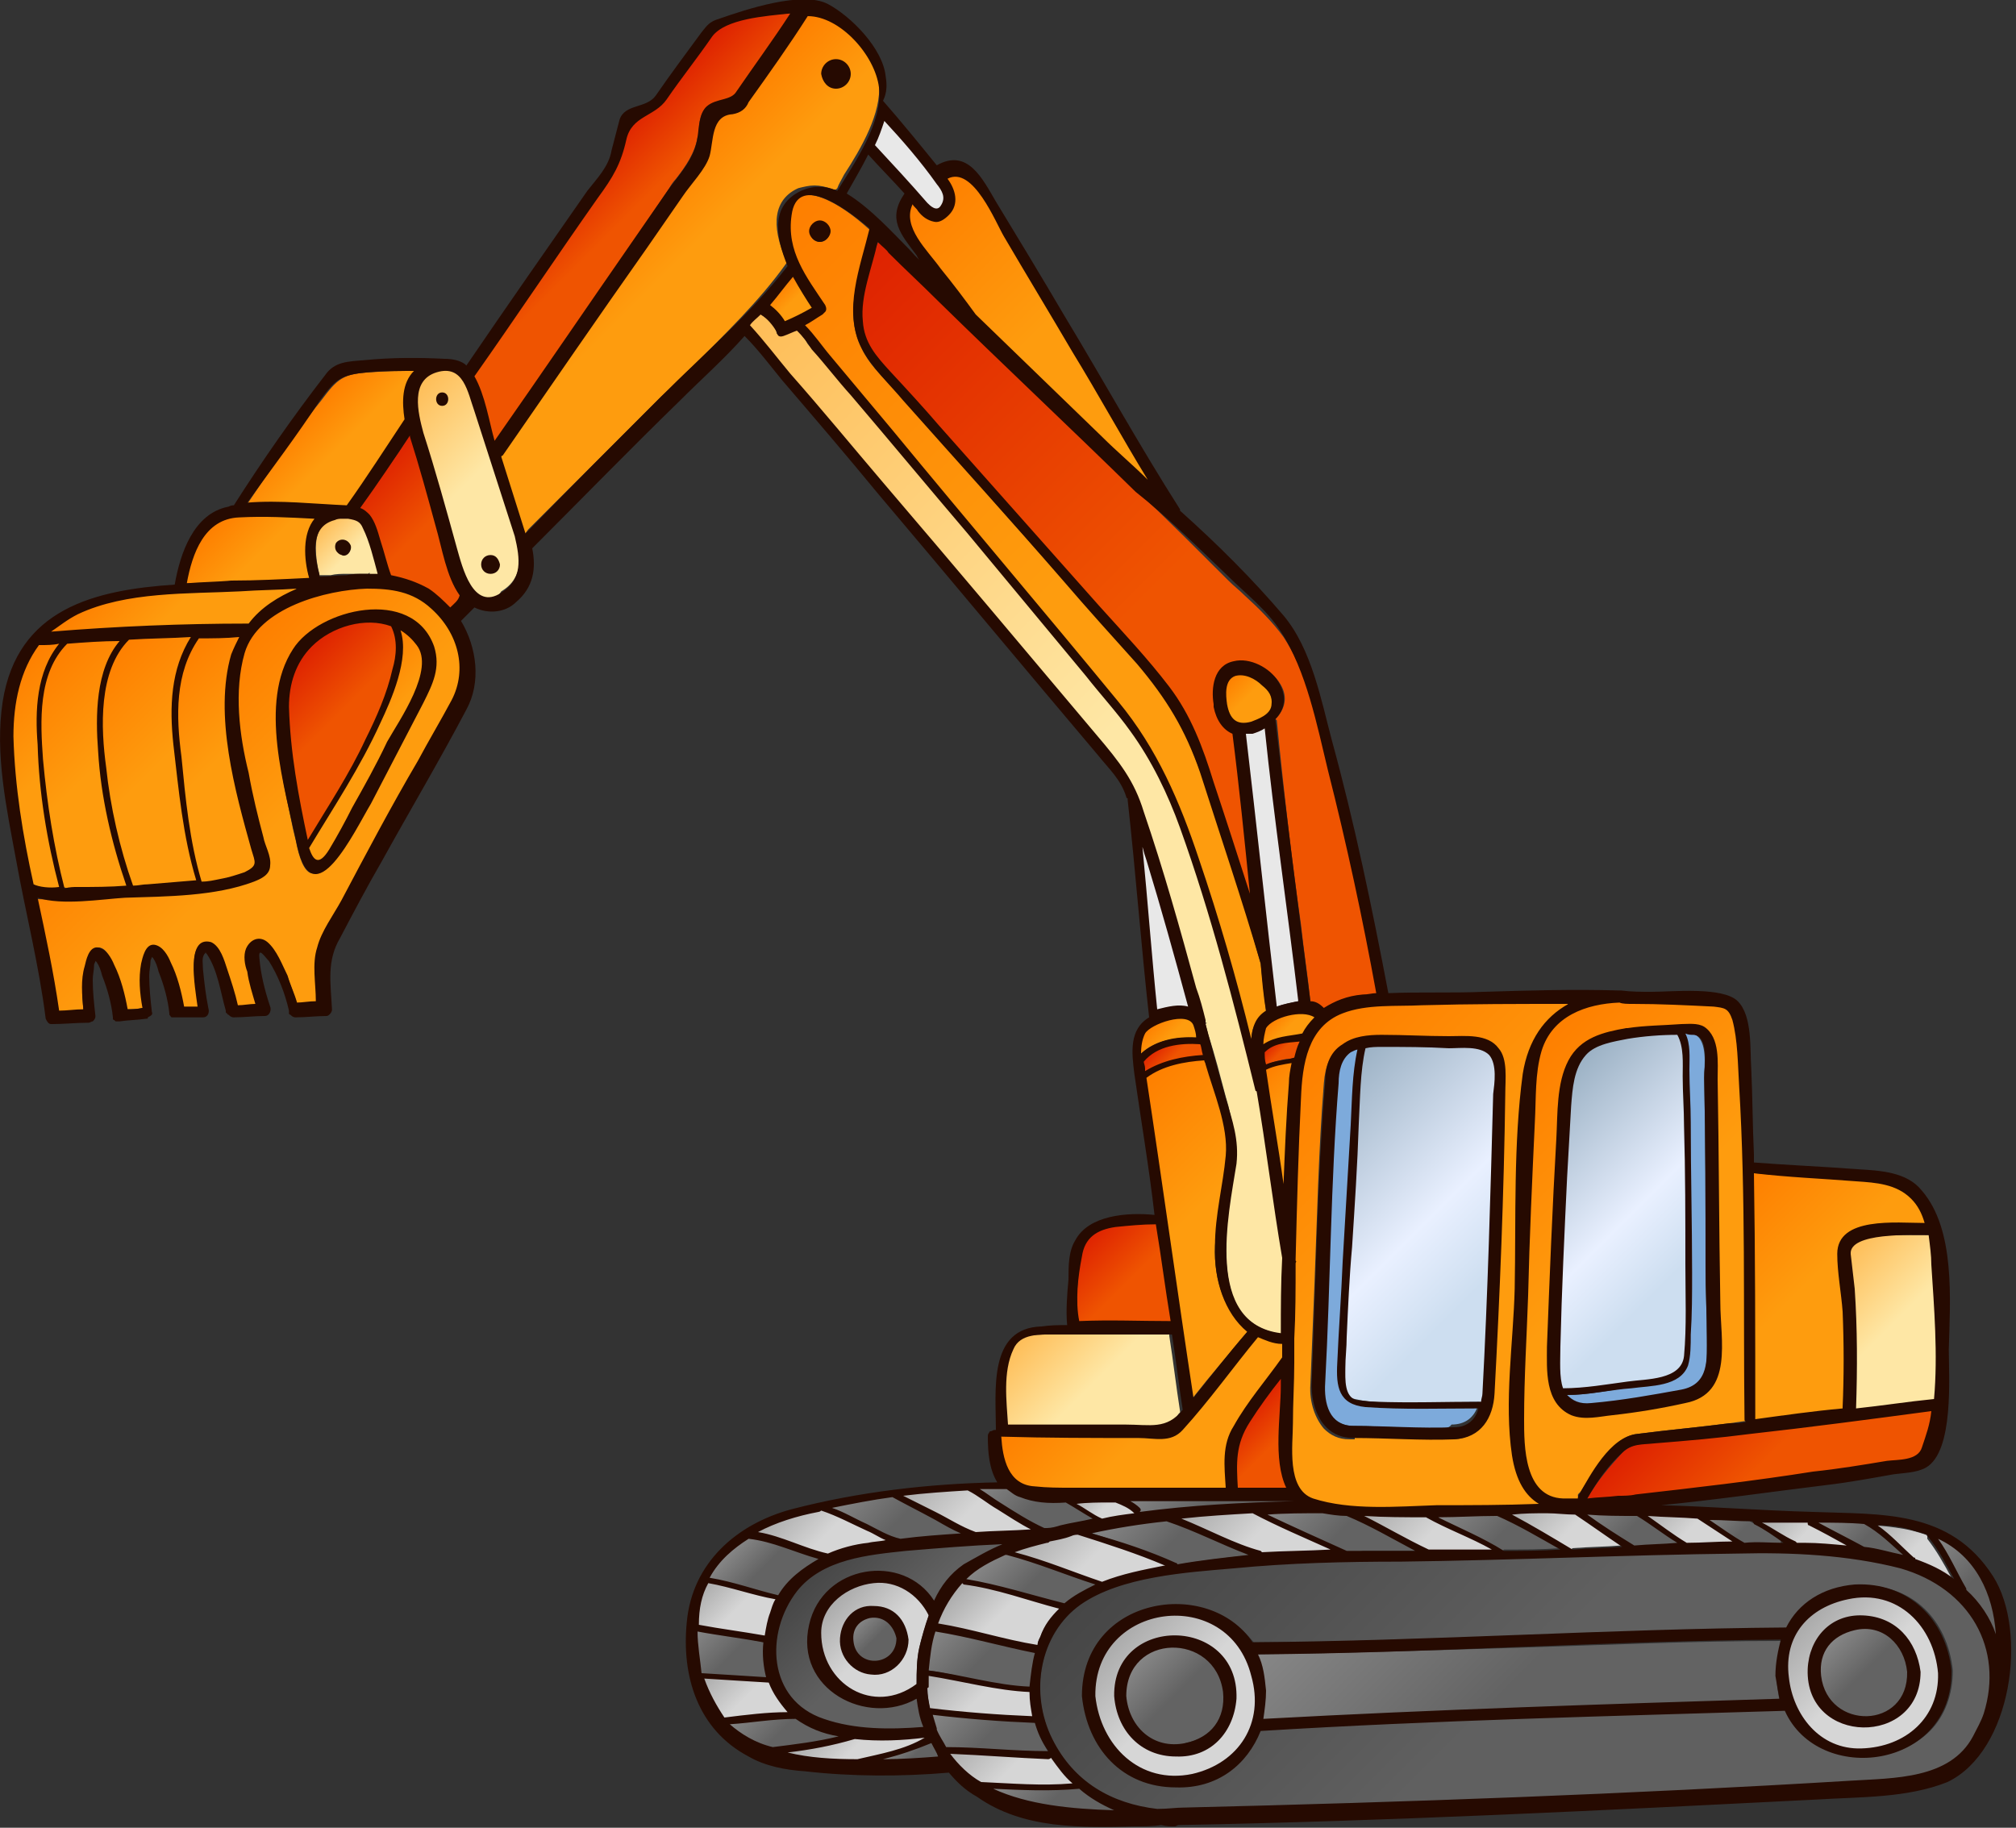 <?xml version="1.0" encoding="utf-8"?>
<!-- Generator: Adobe Illustrator 23.1.0, SVG Export Plug-In . SVG Version: 6.00 Build 0)  -->
<svg version="1.1" id="Шар_1" xmlns="http://www.w3.org/2000/svg" xmlns:xlink="http://www.w3.org/1999/xlink" x="0px" y="0px"
	 viewBox="0 0 150 136" style="enable-background:new 0 0 150 136;" xml:space="preserve">
<rect x="0" y="0" width="150" height="136" fill="#333333" stroke="none"/>
<style type="text/css">
	.st0{fill:url(#SVGID_1_);}
	.st1{fill:url(#SVGID_2_);}
	.st2{fill:url(#SVGID_3_);}
	.st3{fill:url(#SVGID_4_);}
	.st4{fill:#7DAADB;}
	.st5{fill:url(#SVGID_5_);}
	.st6{fill:url(#SVGID_6_);}
	.st7{fill:url(#SVGID_7_);}
	.st8{fill:url(#SVGID_8_);}
	.st9{fill:url(#SVGID_9_);}
	.st10{fill:url(#SVGID_10_);}
	.st11{fill:url(#SVGID_11_);}
	.st12{fill:url(#SVGID_12_);}
	.st13{fill:url(#SVGID_13_);}
	.st14{fill:url(#SVGID_14_);}
	.st15{fill:url(#SVGID_15_);}
	.st16{fill:url(#SVGID_16_);}
	.st17{fill:url(#SVGID_17_);}
	.st18{fill:url(#SVGID_18_);}
	.st19{fill:url(#SVGID_19_);}
	.st20{fill:url(#SVGID_20_);}
	.st21{fill:url(#SVGID_21_);}
	.st22{fill:url(#SVGID_22_);}
	.st23{fill:url(#SVGID_23_);}
	.st24{fill:#E8E8E8;}
	.st25{fill:url(#SVGID_24_);}
	.st26{fill:url(#SVGID_25_);}
	.st27{fill:url(#SVGID_26_);}
	.st28{fill:url(#SVGID_27_);}
	.st29{fill:url(#SVGID_28_);}
	.st30{fill:url(#SVGID_29_);}
	.st31{fill:url(#SVGID_30_);}
	.st32{fill:url(#SVGID_31_);}
	.st33{fill:url(#SVGID_32_);}
	.st34{fill:url(#SVGID_33_);}
	.st35{fill:url(#SVGID_34_);}
	.st36{fill:url(#SVGID_35_);}
	.st37{fill:url(#SVGID_36_);}
	.st38{fill:url(#SVGID_37_);}
	.st39{fill:url(#SVGID_38_);}
	.st40{fill:url(#SVGID_39_);}
	.st41{fill:url(#SVGID_40_);}
	.st42{fill:url(#SVGID_41_);}
	.st43{fill:url(#SVGID_42_);}
	.st44{fill:url(#SVGID_43_);}
	.st45{fill:url(#SVGID_44_);}
	.st46{fill:url(#SVGID_45_);}
	.st47{fill:url(#SVGID_46_);}
	.st48{fill:url(#SVGID_47_);}
	.st49{fill:url(#SVGID_48_);}
	.st50{fill:url(#SVGID_49_);}
	.st51{fill:url(#SVGID_50_);}
	.st52{fill:url(#SVGID_51_);}
	.st53{fill:url(#SVGID_52_);}
	.st54{fill:url(#SVGID_53_);}
	.st55{fill:url(#SVGID_54_);}
	.st56{fill:url(#SVGID_55_);}
	.st57{fill:url(#SVGID_56_);}
	.st58{fill:url(#SVGID_57_);}
	.st59{fill:url(#SVGID_58_);}
	.st60{fill:url(#SVGID_59_);}
	.st61{fill:url(#SVGID_60_);}
	.st62{fill:url(#SVGID_61_);}
	.st63{fill:url(#SVGID_62_);}
	.st64{fill:url(#SVGID_63_);}
	.st65{fill:url(#SVGID_64_);}
	.st66{fill:url(#SVGID_65_);}
	.st67{fill:url(#SVGID_66_);}
	.st68{fill:url(#SVGID_67_);}
	.st69{fill:url(#SVGID_68_);}
	.st70{fill:url(#SVGID_69_);}
	.st71{fill:url(#SVGID_70_);}
	.st72{fill:url(#SVGID_71_);}
	.st73{fill:url(#SVGID_72_);}
	.st74{fill:url(#SVGID_73_);}
	.st75{fill:url(#SVGID_74_);}
	.st76{fill:url(#SVGID_75_);}
	.st77{fill:url(#SVGID_76_);}
	.st78{fill:url(#SVGID_77_);}
	.st79{fill:url(#SVGID_78_);}
	.st80{fill:url(#SVGID_79_);}
	.st81{fill:url(#SVGID_80_);}
	.st82{fill:url(#SVGID_81_);}
	.st83{fill:#260A01;}
</style>
<g>
	
		<linearGradient id="SVGID_1_" gradientUnits="userSpaceOnUse" x1="28.163" y1="27.837" x2="11.857" y2="44.143" gradientTransform="matrix(1 0 0 -1 0 98)">
		<stop  offset="0.5" style="stop-color:#FE9C0E"/>
		<stop  offset="1" style="stop-color:#FE7F00"/>
	</linearGradient>
	<path class="st0" d="M4.1,75.3c-0.4-2.5-0.9-5-1.4-7.4l-0.2-1.1l0.2,0.1C3.3,66.9,4,67,4.9,67c0.9,0,1.8-0.1,2.7-0.2
		c0.5-0.1,1.1-0.1,1.5-0.1h0.7c2.9-0.1,6.2-0.2,8.9-1.2c0.7-0.3,1.1-0.7,1.2-1.1c0.1-0.5-0.1-1-0.3-1.5c-0.1-0.2-0.2-0.4-0.2-0.6
		c-0.4-1.4-0.7-3-1.1-4.8c-0.6-3.1-1-6.3-0.2-9.1c1.1-3.6,6.3-4.8,9.3-4.9h0.2c1.5,0,3.4,0.2,4.8,1.6c2,2,2.6,4.8,1.5,7
		c-0.5,1.1-1.1,2.1-1.7,3.1c-0.3,0.5-0.6,1-0.8,1.5c-2,3.5-3.9,7-5.7,10.4c-0.2,0.4-0.4,0.7-0.6,1.1c-0.5,0.8-1,1.6-1.2,2.4
		c-0.3,1-0.2,2.1-0.1,3.1c0,0.2,0.1,0.5,0.1,0.8v0.2h-0.2c-0.5,0-1,0.1-1.4,0.1h-0.1l-0.1-0.1c-0.2-0.6-0.4-1.2-0.7-2l-0.1-0.1
		c-0.4-0.8-0.8-1.8-1.4-2.3c-0.2-0.1-0.4-0.2-0.5-0.2c-0.4,0-0.7,0.2-0.8,0.6c-0.2,0.4-0.1,1,0,1.4l0.1,0.2c0.1,0.8,0.4,1.7,0.6,2.4
		v0.2l-1.6,0.1l-0.1-0.2c-0.2-0.8-0.5-1.7-0.8-2.6l-0.1-0.2c-0.2-0.6-0.5-1.5-1.1-1.7c-0.1,0-0.2-0.1-0.3-0.1
		c-0.2,0-0.4,0.1-0.5,0.2c-0.5,0.5-0.5,2,0,4.4l0.1,0.2h-1.3v-0.1c-0.3-1.2-0.5-2.3-1-3.3c-0.2-0.5-0.5-1.2-1.1-1.2
		c-0.4,0-0.7,0.4-0.8,1.3c-0.2,1.1-0.1,2.1,0.1,3.3V75h-0.2c-0.4,0.1-1.2,0.1-1.2,0.1V75c-0.2-1.1-0.5-2.3-1-3.3
		c-0.3-0.7-0.6-1.2-1.1-1.2c-0.6,0-0.8,1-0.8,1.3C6,72.9,6.1,74,6.2,75.1v0.2H6C5.4,75.3,4.8,75.3,4.1,75.3L4.1,75.3L4.1,75.3z
		 M27.9,45.5c-2.4,0-5,1.2-6.1,2.9c-2.1,3.4-1,8.6-0.1,12.8c0.1,0.6,0.3,1.2,0.4,1.8c0.3,1.3,0.7,2,1.2,2c1.2,0,2.7-3,3.6-4.6
		c0.1-0.2,0.2-0.4,0.3-0.5c1.2-2.3,2.5-4.8,3.9-7.5l0.1-0.1c0.7-1.4,1.2-2.5,0.8-4C31.3,45.8,29.1,45.5,27.9,45.5z"/>
	
		<linearGradient id="SVGID_2_" gradientUnits="userSpaceOnUse" x1="28.502" y1="40.837" x2="21.214" y2="48.125" gradientTransform="matrix(1 0 0 -1 0 98)">
		<stop  offset="0.5" style="stop-color:#EF5401"/>
		<stop  offset="1" style="stop-color:#DE2201"/>
	</linearGradient>
	<path class="st1" d="M22.7,62.5c-0.7-3.3-1.3-6.5-1.4-9.9c0-1.9,0.5-3.4,1.7-4.6c1.1-1.1,2.7-1.8,4.3-1.8c0.7,0,1.2,0.1,1.8,0.3
		h0.1v0.1c0.6,1,0.4,2.4,0.2,3.3c-0.4,1.9-1.2,3.7-2,5.2c-1.1,2.1-2.4,4.2-3.6,6.2l-1,1.5L22.7,62.5z"/>
	
		<linearGradient id="SVGID_3_" gradientUnits="userSpaceOnUse" x1="29.719" y1="39.645" x2="23.745" y2="45.62" gradientTransform="matrix(1 0 0 -1 0 98)">
		<stop  offset="0.5" style="stop-color:#FE9C0E"/>
		<stop  offset="1" style="stop-color:#FE7F00"/>
	</linearGradient>
	<path class="st2" d="M23.7,64.1c-0.4,0-0.6-0.3-0.8-1v-0.1c0,0,0.7-1.1,1-1.5c1.5-2.5,3.1-5.1,4.3-7.7c0.8-1.7,2.2-4.8,1.5-6.8
		l-0.1-0.4l0.4,0.2c0.5,0.3,1,0.7,1.3,1.1c1.2,1.5-0.5,4.3-1.6,6.2c-0.2,0.4-0.5,0.8-0.6,1.1c-0.8,1.5-1.6,3.1-2.6,4.9
		c-0.5,1-1.1,2-1.7,3.1C24.3,63.9,24,64.1,23.7,64.1z"/>
	
		<linearGradient id="SVGID_4_" gradientUnits="userSpaceOnUse" x1="132.159" y1="-5.705" x2="110.178" y2="16.277" gradientTransform="matrix(1 0 0 -1 0 98)">
		<stop  offset="0.5" style="stop-color:#FE9C0E"/>
		<stop  offset="1" style="stop-color:#FE7F00"/>
	</linearGradient>
	<path class="st3" d="M116.9,111.7c-0.2,0-0.5,0-0.8,0c-3-0.1-3-4.2-3-6.1c0-2.1,0.1-4.2,0.2-6.3c0.1-1,0.1-2,0.1-2.9
		c0.2-5.2,0.3-9.1,0.5-12.9c0-0.4,0-0.7,0.1-1.1c0.1-1.4,0.1-2.9,0.5-4.3c0.7-2.3,2.8-3.6,5.9-3.7c0,0,1,0,1.1,0c1.8,0,4,0.1,6,0.2
		h0.1c0.8,0.1,1.1,0.1,1.4,1.1c0.4,1.2,0.4,2.7,0.5,4c0,0.3,0,0.6,0.1,0.9c0.4,6.5,0.4,13.1,0.4,19.5c0,1.8,0,3.5,0,5.3
		c0,0.1,0,0.1,0,0.1l0.1,0.2l-1.4,0.2c-2.3,0.3-4.6,0.5-6.9,0.8c-1.8,0.2-3.3,2.9-4.2,4.3l-0.1,0.1c-0.1,0.1-0.1,0.1-0.1,0.2
		l0.1,0.2L116.9,111.7z M121,76.6c-1.7,0.3-3.3,0.7-4.2,2.3c-0.7,1.4-0.8,3.1-0.8,4.8c0,0.4,0,0.7-0.1,1c-0.3,5.3-0.5,10.8-0.7,15.5
		v0.2c-0.1,1.7-0.1,4,1.6,4.8c0.3,0.1,0.7,0.2,1.1,0.2c0.5,0,1-0.1,1.4-0.1c0.2,0,0.3-0.1,0.5-0.1c1.7-0.2,3.3-0.5,4.9-0.8l0.4-0.1
		c2.9-0.5,2.7-3.3,2.6-5.9c-0.1-0.5-0.1-1-0.1-1.5c-0.1-5.5-0.1-11.1-0.2-16.6c0-0.2,0-0.4,0-0.5c0-1.1,0.1-2.7-0.9-3.2
		c-0.3-0.2-0.8-0.2-1.1-0.2c-0.1,0-0.2,0-0.4,0H125C123.4,76.4,122.2,76.4,121,76.6L121,76.6v-0.1V76.6z"/>
	<path class="st4" d="M118.1,104.7c-0.7,0-1.2-0.2-1.6-0.7l-0.2-0.2h0.3c1.2,0,2.4-0.2,3.6-0.4c0.4-0.1,0.8-0.1,1.2-0.2
		c0.2,0,0.5-0.1,0.7-0.1c1.3-0.1,2.9-0.3,3.3-1.5c0.2-0.6,0.2-1.2,0.2-1.8v-0.4c0.1-1.5,0.1-3,0.1-4.5v-0.1c0-4-0.1-7.8-0.1-11.2
		c0-1.3-0.1-2.6-0.1-3.9c0-0.1,0-0.3,0-0.4c0-0.8,0-1.5-0.3-2.2l-0.1-0.2h0.4c0.1,0,0.2,0,0.3,0c1.1,0.1,1.1,1.8,1,2.9
		c0,0.2,0,0.4,0,0.5c0.1,4.7,0.1,9.3,0.1,14c0,1.8,0.1,3.6,0.1,5.3v0.4c0,1.5,0.1,3.3-2,3.7l-0.5,0.1c-2,0.4-4,0.7-6.1,0.9
		C118.4,104.7,118.2,104.7,118.1,104.7z"/>
	
		<linearGradient id="SVGID_5_" gradientUnits="userSpaceOnUse" x1="128.733" y1="-0.308" x2="113.357" y2="15.068" gradientTransform="matrix(1 0 0 -1 0 98)">
		<stop  offset="0.25" style="stop-color:#CDDEF0"/>
		<stop  offset="0.5" style="stop-color:#E9F0FF"/>
		<stop  offset="1" style="stop-color:#9BB1C4"/>
	</linearGradient>
	<path class="st5" d="M116.3,103.5L116.3,103.5c-0.4-1-0.4-2.2-0.4-3.1v-0.2c0.1-4,0.3-8.3,0.5-12.6v-0.5c0.1-1.5,0.1-3.2,0.3-4.8
		c0.1-1.2,0.2-2.9,1.2-3.9c0.7-0.8,1.9-1,2.9-1.2l0.3-0.1c1.5-0.2,2.7-0.3,3.7-0.3h0.2l0.1,0.1c0.4,0.8,0.4,1.7,0.4,2.6
		c0,0.2,0,0.4,0,0.6c0,1.2,0.1,2.5,0.1,3.7c0.1,4,0.1,7.3,0.1,10.3c0,0.5,0,1.1,0,1.6c0,1.7,0.1,3.6-0.1,5.3c-0.2,1.7-2.1,1.8-3.6,2
		c-0.2,0-0.5,0.1-0.7,0.1c-0.4,0.1-0.7,0.1-1.1,0.2c-1.1,0.2-2.3,0.4-3.4,0.4C116.6,103.5,116.3,103.5,116.3,103.5z"/>
	
		<linearGradient id="SVGID_6_" gradientUnits="userSpaceOnUse" x1="120.263" y1="-8.335" x2="94.232" y2="17.697" gradientTransform="matrix(1 0 0 -1 0 98)">
		<stop  offset="0.5" style="stop-color:#FE9C0E"/>
		<stop  offset="1" style="stop-color:#FE7F00"/>
	</linearGradient>
	<path class="st6" d="M102.7,112.2c-2.1,0-3.7-0.2-5.1-0.6c-1.8-0.6-1.7-3.2-1.6-4.9c0-0.3,0-0.6,0.1-0.9c0-1.4,0-2.7,0.1-4.1v-0.4
		c0-0.1,0-0.1,0-0.1v-0.7v-0.8c0-0.1,0-0.1,0-0.1c0.1-1.9,0.1-3.7,0.1-5.6c0-0.1,0-0.1,0-0.2v-0.1c0.1-3.7,0.2-7.6,0.4-12
		c0.1-2.7,0.6-5.5,3.1-6.5c1.2-0.5,2.6-0.5,3.9-0.5c0.2,0,1.2,0,1.4,0c0.2,0,0.4,0,0.6,0c4.2-0.1,7.6-0.1,10.9-0.1l0.1,0.3
		c-1.9,1-3,2.7-3.3,5.1c-0.5,3.6-0.5,7.4-0.5,11.1c0,1.6-0.1,3.3-0.1,4.9c-0.1,1.1-0.1,2.3-0.2,3.5c-0.2,3-0.4,6,0.1,8.9
		c0.3,1.7,0.9,2.9,2,3.5l0.2,0.1l-0.2,0.1h-0.1c-1.9,0.1-3.9,0.1-5.7,0.1H107c-0.5,0-1.1,0-1.7,0.1
		C104.4,112.2,103.5,112.2,102.7,112.2z M100.8,106.9c1,0,2,0,3,0.1c1,0,2,0.1,3,0.1c0.4,0,0.9,0,1.3,0c2.3-0.1,2.7-2.1,2.8-3.3
		c0.4-6.5,0.6-13.6,0.8-22.3c0-0.1,0-0.3,0-0.5c0.1-1,0.1-2.1-0.5-2.9c-0.6-0.7-1.6-0.8-2.7-0.8c-0.2,0-0.9,0-0.9,0
		c-0.7,0-1.4,0-2,0c-0.7,0-1.4,0-2.2,0c-0.2,0-0.5,0-0.8,0c-1,0-2,0-2.9,0.6c-0.7,0.5-1.1,1.4-1.2,2.7c-0.4,5-0.5,10-0.7,15
		c-0.1,2.4-0.2,4.9-0.3,7.4c-0.1,1.4,0.4,2.6,1,3.3c0.5,0.5,1.1,0.8,1.9,0.8H100.8z"/>
	
		<linearGradient id="SVGID_7_" gradientUnits="userSpaceOnUse" x1="114.523" y1="-2.141" x2="96.841" y2="15.541" gradientTransform="matrix(1 0 0 -1 0 98)">
		<stop  offset="0.25" style="stop-color:#CDDEF0"/>
		<stop  offset="0.5" style="stop-color:#E9F0FF"/>
		<stop  offset="1" style="stop-color:#9BB1C4"/>
	</linearGradient>
	<path class="st7" d="M105,104.4c-1,0-2,0-2.8-0.1c-0.5,0-0.9-0.1-1.4-0.2c-1-0.2-1-1.5-1-2.3v-0.2c0-0.5,0.1-1,0.1-1.5
		c0-0.2,0.1-0.5,0.1-0.7l0.2-3c0.1-1.2,0.1-2.5,0.2-3.7c0.1-2.7,0.4-5.9,0.5-9.2c0.1-0.5,0.1-1,0.1-1.4c0.1-1.4,0.1-2.9,0.5-4.2
		v-0.1h0.1c0.3-0.1,0.7-0.1,1-0.1c0,0,0.8,0,1,0c0.7,0,1.5,0,2.2,0c0.7,0,1.4,0,2,0c0.1,0,0.3,0,0.5,0c0.2,0,0.4,0,0.6,0
		c0.7,0,1.5,0.1,2,0.6c0.5,0.5,0.4,1.7,0.4,2.5c0,0.2,0,0.4,0,0.5c-0.2,8.7-0.5,15.7-0.8,22.3c0,0.2-0.1,0.4-0.1,0.7v0.1h-0.1
		c-0.8,0-1.6,0-2.4,0.1C106.8,104.4,105.9,104.4,105,104.4z"/>
	<path class="st4" d="M106.9,106.3c-1,0-2,0-3-0.1c-1,0-2-0.1-3-0.1h-0.2c-0.6,0-1.1-0.2-1.5-0.6c-0.8-0.8-0.8-2.1-0.8-2.8
		c0.1-2.4,0.2-5,0.3-7.4c0.2-4.9,0.4-10,0.7-15c0.1-0.7,0.2-1.8,1.1-2.3c0.2-0.1,0.4-0.2,0.6-0.2l0.2-0.1l-0.1,0.2
		c-0.3,1.3-0.4,2.7-0.4,4c0,0.5-0.1,1-0.1,1.5c-0.2,3.4-0.4,6.9-0.6,10.2l-0.1,1.5c-0.1,2-0.2,4-0.3,6.1c-0.1,2,0.2,3,1.9,3.2
		c1,0.1,2,0.1,3.1,0.1c1,0,1.9,0,2.8-0.1c0.8,0,1.6-0.1,2.4-0.1h0.2l-0.1,0.2c-0.3,1-1,1.5-2,1.5
		C107.8,106.3,107.4,106.3,106.9,106.3z"/>
	
		<linearGradient id="SVGID_8_" gradientUnits="userSpaceOnUse" x1="149.424" y1="-22.806" x2="143.579" y2="-16.961" gradientTransform="matrix(1 0 0 -1 0 98)">
		<stop  offset="0.5" style="stop-color:#636363"/>
		<stop  offset="1" style="stop-color:#878787"/>
	</linearGradient>
	<path class="st8" d="M148.4,121.7c-0.5-1.2-1.2-2.4-2.1-3.3v-0.1c-0.2-0.4-0.5-0.8-0.7-1.3c-0.4-0.8-0.9-1.7-1.5-2.4l0.2-0.2
		c2.6,1.2,4.2,3.8,4.5,7.2L148.4,121.7z"/>
	
		<linearGradient id="SVGID_9_" gradientUnits="userSpaceOnUse" x1="145.221" y1="-19.648" x2="139.993" y2="-14.42" gradientTransform="matrix(1 0 0 -1 0 98)">
		<stop  offset="0.5" style="stop-color:#D6D6D6"/>
		<stop  offset="1" style="stop-color:#AAAAAA"/>
	</linearGradient>
	<path class="st9" d="M145.3,117.6c-0.8-0.6-1.8-1.1-2.9-1.4h-0.1v-0.1c-0.2-0.2-0.4-0.4-0.6-0.6c-0.7-0.7-1.4-1.3-2.1-1.8l-0.5-0.3
		l0.5,0.1c1,0.1,1.9,0.2,2.7,0.4c0.4,0.1,0.7,0.2,1,0.3l0.1,0.1v0.1v0.1c0.7,0.9,1.2,1.8,1.8,2.9l0.2,0.3L145.3,117.6z"/>
	
		<linearGradient id="SVGID_10_" gradientUnits="userSpaceOnUse" x1="141.011" y1="-19.062" x2="136.197" y2="-14.248" gradientTransform="matrix(1 0 0 -1 0 98)">
		<stop  offset="0.5" style="stop-color:#636363"/>
		<stop  offset="1" style="stop-color:#878787"/>
	</linearGradient>
	<path class="st10" d="M141.5,115.8c-0.9-0.2-1.8-0.4-2.9-0.6l-0.8-0.4c-0.8-0.5-1.7-1-2.6-1.4l0.1-0.3c1.1,0,2.3,0,3.4,0.1h0.1
		l0.1,0.1c1.1,0.6,2,1.4,2.8,2.3l0.5,0.5L141.5,115.8z"/>
	
		<linearGradient id="SVGID_11_" gradientUnits="userSpaceOnUse" x1="136.39" y1="-18.154" x2="132.281" y2="-14.046" gradientTransform="matrix(1 0 0 -1 0 98)">
		<stop  offset="0.5" style="stop-color:#D6D6D6"/>
		<stop  offset="1" style="stop-color:#AAAAAA"/>
	</linearGradient>
	<path class="st11" d="M137.4,115.1c-1.1-0.1-2.1-0.2-3.1-0.2c-0.1,0-0.2,0-0.4,0h-0.3l-0.1-0.1c-0.6-0.3-1.2-0.7-1.7-1
		c-0.2-0.2-0.5-0.4-0.8-0.5l0.1-0.3c1.1,0.1,2.2,0.1,3.3,0.1h0.2v0.2c0,0,0,0.1,0.1,0.1c1,0.5,2,1,2.8,1.5L137.4,115.1z"/>
	
		<linearGradient id="SVGID_12_" gradientUnits="userSpaceOnUse" x1="131.72" y1="-17.852" x2="127.72" y2="-13.851" gradientTransform="matrix(1 0 0 -1 0 98)">
		<stop  offset="0.5" style="stop-color:#636363"/>
		<stop  offset="1" style="stop-color:#878787"/>
	</linearGradient>
	<path class="st12" d="M132.7,114.9c-0.8,0-1.5,0-2.3,0h-0.7h-0.1c-0.8-0.5-1.6-1-2.6-1.7l-0.5-0.3h0.5c1.1,0.1,2.1,0.1,3.1,0.2h0.1
		v0.1c0.5,0.3,1,0.5,1.4,0.8c0.3,0.2,0.6,0.4,0.9,0.6V114.9z"/>
	
		<linearGradient id="SVGID_13_" gradientUnits="userSpaceOnUse" x1="128.133" y1="-18.157" x2="123.381" y2="-13.404" gradientTransform="matrix(1 0 0 -1 0 98)">
		<stop  offset="0.5" style="stop-color:#D6D6D6"/>
		<stop  offset="1" style="stop-color:#AAAAAA"/>
	</linearGradient>
	<path class="st13" d="M125.4,114.9c-0.5-0.4-1.1-0.7-1.7-1.1c-0.4-0.3-0.8-0.6-1.2-0.8l-0.5-0.3h0.5c1.2,0.1,2.4,0.1,3.7,0.2h0.1
		h0.1c0.9,0.6,1.7,1.1,2.6,1.7l0.4,0.2h-0.5C127.8,114.8,126.6,114.9,125.4,114.9L125.4,114.9z"/>
	
		<linearGradient id="SVGID_14_" gradientUnits="userSpaceOnUse" x1="75.761" y1="-31.227" x2="69.952" y2="-25.419" gradientTransform="matrix(1 0 0 -1 0 98)">
		<stop  offset="0.5" style="stop-color:#D6D6D6"/>
		<stop  offset="1" style="stop-color:#AAAAAA"/>
	</linearGradient>
	<path class="st14" d="M76.9,127.9c-2.7-0.1-5.3-0.3-7.6-0.6h-0.1v-0.1c-0.1-0.5-0.2-1-0.2-1.5c0-0.1,0-0.1,0-0.2c0-0.3,0-0.6,0-0.9
		v-0.2h0.2c0.9,0.1,1.7,0.3,2.6,0.5c1.6,0.4,3.3,0.7,4.9,0.8h0.1v0.1c0,0.6,0.1,1.2,0.2,1.8l0.1,0.2L76.9,127.9z"/>
	
		<linearGradient id="SVGID_15_" gradientUnits="userSpaceOnUse" x1="71.785" y1="-27.731" x2="61.727" y2="-17.672" gradientTransform="matrix(1 0 0 -1 0 98)">
		<stop  offset="0.5" style="stop-color:#606060"/>
		<stop  offset="1" style="stop-color:#464646"/>
	</linearGradient>
	<path class="st15" d="M66,128.7c-1.9,0-3.4-0.2-4.8-0.7c-1.7-0.6-2.9-1.8-3.4-3.4c-0.6-2-0.1-4.5,1.4-6.3c1.9-2.4,5.4-2.7,8.1-3
		c2.6-0.2,5.1-0.4,7.2-0.5l0.1,0.3c-1.1,0.5-2,1-2.9,1.5c-0.9,0.6-1.6,1.4-2.1,2.6l-0.1,0.1l-0.1-0.2c-0.9-1.4-2.4-2.1-4.1-2.1
		c-2,0-4.3,1.2-4.9,3.9c-0.4,2,0.2,3.3,0.8,4c1,1.2,2.6,2,4.3,2c1,0,1.9-0.2,2.7-0.7l0.2-0.1v0.2c0.1,0.7,0.2,1.4,0.5,2.1l0.1,0.2
		h-0.2C67.9,128.7,67,128.7,66,128.7z"/>
	
		<linearGradient id="SVGID_16_" gradientUnits="userSpaceOnUse" x1="75.959" y1="-28.395" x2="70.109" y2="-22.546" gradientTransform="matrix(1 0 0 -1 0 98)">
		<stop  offset="0.5" style="stop-color:#636363"/>
		<stop  offset="1" style="stop-color:#878787"/>
	</linearGradient>
	<path class="st16" d="M76.6,125.6c-1.7-0.1-3.3-0.4-4.9-0.8c-0.9-0.2-1.8-0.4-2.6-0.5h-0.1v-0.1c0.1-1,0.2-2,0.5-2.9l0.1-0.1h0.1
		c1.5,0.2,3.1,0.6,4.6,1c1,0.2,1.9,0.5,2.9,0.7l0.2,0.1l-0.1,0.2c-0.2,0.8-0.4,1.7-0.4,2.5v0.2L76.6,125.6z"/>
	
		<linearGradient id="SVGID_17_" gradientUnits="userSpaceOnUse" x1="76.962" y1="-24.912" x2="71.639" y2="-19.589" gradientTransform="matrix(1 0 0 -1 0 98)">
		<stop  offset="0.5" style="stop-color:#D6D6D6"/>
		<stop  offset="1" style="stop-color:#AAAAAA"/>
	</linearGradient>
	<path class="st17" d="M77.1,122.6c-1-0.2-1.9-0.4-2.9-0.7c-1.5-0.4-3-0.7-4.5-1h-0.2l0.1-0.2c0.4-1.2,1.1-2.2,1.8-3l0.1-0.1
		l0.1,0.1h0.1c1.7,0.2,3.4,0.7,5.1,1.2c0.7,0.2,1.4,0.4,2,0.6l0.2,0.1l-0.2,0.2c-0.6,0.6-1.1,1.2-1.4,2c-0.1,0.2-0.2,0.4-0.2,0.6
		l-0.1,0.1L77.1,122.6z"/>
	
		<linearGradient id="SVGID_18_" gradientUnits="userSpaceOnUse" x1="79.391" y1="-22.44" x2="74.074" y2="-17.123" gradientTransform="matrix(1 0 0 -1 0 98)">
		<stop  offset="0.5" style="stop-color:#636363"/>
		<stop  offset="1" style="stop-color:#878787"/>
	</linearGradient>
	<path class="st18" d="M79.2,119.5c-0.8-0.2-1.5-0.4-2.3-0.7c-1.6-0.5-3.3-1-4.9-1.2l-0.3-0.1l0.2-0.2c0.7-0.7,1.7-1.3,3-1.8h0.1
		l0.1,0.1c1.4,0.4,2.7,0.8,4,1.3c0.8,0.3,1.7,0.7,2.6,0.9l0.4,0.1l-0.4,0.2c-0.9,0.4-1.6,0.8-2.3,1.4H79.2L79.2,119.5z"/>
	
		<linearGradient id="SVGID_19_" gradientUnits="userSpaceOnUse" x1="84.542" y1="-21.323" x2="77.871" y2="-14.652" gradientTransform="matrix(1 0 0 -1 0 98)">
		<stop  offset="0.5" style="stop-color:#D6D6D6"/>
		<stop  offset="1" style="stop-color:#AAAAAA"/>
	</linearGradient>
	<path class="st19" d="M82.1,117.8c-1.1-0.3-2.1-0.7-3.2-1.1c-1.1-0.4-2.3-0.8-3.4-1.1l-0.5-0.1l0.5-0.2c0.7-0.2,1.5-0.5,2.4-0.7
		c0.1,0,0.2,0,0.2-0.1c0.5-0.1,0.8-0.2,1.2-0.3l0.4-0.1c0.1,0,0.5-0.1,0.5-0.1l0.6,0.2c2,0.6,4,1.2,5.9,2.1l0.4,0.2l-0.5,0.1
		C85.3,116.8,83.7,117.1,82.1,117.8L82.1,117.8z"/>
	
		<linearGradient id="SVGID_20_" gradientUnits="userSpaceOnUse" x1="90.526" y1="-20.237" x2="83.711" y2="-13.422" gradientTransform="matrix(1 0 0 -1 0 98)">
		<stop  offset="0.5" style="stop-color:#636363"/>
		<stop  offset="1" style="stop-color:#878787"/>
	</linearGradient>
	<path class="st20" d="M87.5,116.4c-2.1-1-4.4-1.7-6.2-2.3v-0.3c1.8-0.4,3.7-0.7,5.6-0.9h0.1h0.1c1.2,0.4,2.5,1,3.7,1.5
		c0.8,0.4,1.6,0.7,2.4,1l-0.1,0.3c-1.8,0.2-3.6,0.4-5.3,0.7H87.5L87.5,116.4z"/>
	
		<linearGradient id="SVGID_21_" gradientUnits="userSpaceOnUse" x1="97.062" y1="-11.742" x2="92.483" y2="-7.162" gradientTransform="matrix(1 0 0 -1 0 98)">
		<stop  offset="0.5" style="stop-color:#EF5401"/>
		<stop  offset="1" style="stop-color:#DE2201"/>
	</linearGradient>
	<path class="st21" d="M91.9,110.7h0.2H91.9c-0.1-1.8-0.2-3.3,1-5c0.7-1.1,1.6-2.3,2.4-3.3l0.3-0.4v1c0,0.5-0.1,1.1-0.1,1.7
		c-0.1,1.9-0.3,4.2,0.5,5.8l0.1,0.2h-0.2c-1.2,0-2.4,0-3.6,0h-0.1L91.9,110.7z"/>
	
		<linearGradient id="SVGID_22_" gradientUnits="userSpaceOnUse" x1="101.123" y1="28.431" x2="52.821" y2="76.733" gradientTransform="matrix(1 0 0 -1 0 98)">
		<stop  offset="0.5" style="stop-color:#FE9C0E"/>
		<stop  offset="1" style="stop-color:#FE7F00"/>
	</linearGradient>
	<path class="st22" d="M92.9,77.5c-1.4-5.3-2.6-9.5-3.9-13.4c-1.1-3.4-2.9-7.8-5.9-11.6c-4.2-5.1-8.5-10.3-12.7-15.2
		c-1.4-1.7-2.9-3.4-4.3-5.1c-1.5-1.8-3.1-3.7-4.6-5.5c-0.2-0.2-0.4-0.5-0.6-0.8c-0.4-0.5-0.8-1.1-1.3-1.5l-0.2-0.1l0.2-0.1
		c0.5-0.2,1-0.5,1.5-0.8c0.1,0,0.1-0.1,0.1-0.1c0.1-0.1,0.1-0.2,0-0.4l-0.3-0.4c-1.3-1.9-2.6-3.9-2.3-6.4c0.2-1.3,0.9-1.6,1.5-1.6
		c1,0,2.6,0.8,4.5,2.5l0.1,0.1v0.1c-0.1,0.5-0.3,1.1-0.4,1.7c-0.7,2.4-1.3,4.9-0.2,7c0.5,1.1,1.4,2,2.3,2.9c0.3,0.3,0.5,0.6,0.8,0.9
		l3,3.4c3,3.3,5.9,6.7,8.9,10c1.7,1.8,3.6,4,5.5,6.2c2.3,2.6,3.6,5,4.7,8.1c1.8,5.2,3.2,9.6,4.5,14.3l0.4,3.6v0.1l-0.1,0.1
		c-0.7,0.4-1,1-1,2H92.9z M61,16.6c-0.4,0-0.7,0.3-0.7,0.7s0.3,0.7,0.7,0.7c0.4,0,0.7-0.3,0.7-0.7S61.4,16.6,61,16.6z"/>
	
		<linearGradient id="SVGID_23_" gradientUnits="userSpaceOnUse" x1="59.961" y1="74.494" x2="57.873" y2="76.583" gradientTransform="matrix(1 0 0 -1 0 98)">
		<stop  offset="0.5" style="stop-color:#FE9C0E"/>
		<stop  offset="1" style="stop-color:#FE7F00"/>
	</linearGradient>
	<path class="st23" d="M58.2,23.9c-0.3-0.5-0.7-0.8-1.1-1.1l-0.1-0.1l0.1-0.1c0.5-0.7,1.1-1.3,1.7-2.1l0.1-0.2l0.1,0.2
		c0.4,0.7,0.8,1.4,1.4,2.3l0.1,0.1L60.4,23c-0.7,0.4-1.3,0.7-1.9,1L58.4,24L58.2,23.9z"/>
	<path class="st24" d="M94.2,68.9c-0.5-4.6-1-9.4-1.6-14.2v-0.2h0.2c0.1,0,0.3-0.1,0.5-0.1c0.3-0.1,0.6-0.2,0.8-0.4l0.2-0.1v0.2
		c0.5,4.9,1.2,9.8,1.8,14.6c0.2,1.9,0.5,3.7,0.7,5.6v0.2h-0.2c-0.5,0.1-1,0.2-1.6,0.4l-0.2,0.1C94.9,75.1,94.4,70.9,94.2,68.9z"/>
	
		<linearGradient id="SVGID_24_" gradientUnits="userSpaceOnUse" x1="94.108" y1="44.599" x2="91.283" y2="47.424" gradientTransform="matrix(1 0 0 -1 0 98)">
		<stop  offset="0.5" style="stop-color:#FE9C0E"/>
		<stop  offset="1" style="stop-color:#FE7F00"/>
	</linearGradient>
	<path class="st25" d="M92.5,53.9c-0.7,0-1.1-0.5-1.3-1.5c-0.1-0.6-0.2-2,0.7-2.3c0.1-0.1,0.3-0.1,0.5-0.1c0.7,0,1.3,0.4,1.7,0.8
		c0.6,0.5,0.9,1.1,0.8,1.6c-0.1,0.7-1,1.1-1.5,1.4C93,53.9,92.8,53.9,92.5,53.9z"/>
	
		<linearGradient id="SVGID_25_" gradientUnits="userSpaceOnUse" x1="96.58" y1="20.497" x2="94.794" y2="22.283" gradientTransform="matrix(1 0 0 -1 0 98)">
		<stop  offset="0.5" style="stop-color:#FE9C0E"/>
		<stop  offset="1" style="stop-color:#FE7F00"/>
	</linearGradient>
	<path class="st26" d="M93.8,77.8c0-0.5,0.1-1,0.3-1.3c0.4-0.7,1.7-1.1,2.7-1.1c0.5,0,0.8,0.1,1.1,0.3l0.1,0.1l-0.1,0.1
		c-0.4,0.4-0.7,0.8-0.9,1.2L97,77.1h-0.1c-0.2,0.1-0.5,0.1-0.7,0.1c-0.8,0.1-1.5,0.2-2.2,0.7L93.8,78V77.8z"/>
	
		<linearGradient id="SVGID_26_" gradientUnits="userSpaceOnUse" x1="96.154" y1="18.992" x2="94.617" y2="20.529" gradientTransform="matrix(1 0 0 -1 0 98)">
		<stop  offset="0.5" style="stop-color:#EF5401"/>
		<stop  offset="1" style="stop-color:#DE2201"/>
	</linearGradient>
	<path class="st27" d="M94.1,79.2L94,78.8c-0.1-0.2-0.1-0.4-0.1-0.5v-0.1l0.1-0.1c0.7-0.6,1.6-0.7,2.4-0.8l0.5-0.1l-0.1,0.2
		c-0.2,0.4-0.3,0.8-0.4,1.2v0.1h-0.1c-0.2,0.1-0.4,0.1-0.6,0.1c-0.5,0.1-1,0.2-1.4,0.4l-0.2,0.1V79.2L94.1,79.2z"/>
	
		<linearGradient id="SVGID_27_" gradientUnits="userSpaceOnUse" x1="98.073" y1="12.171" x2="92.969" y2="17.276" gradientTransform="matrix(1 0 0 -1 0 98)">
		<stop  offset="0.5" style="stop-color:#FE9C0E"/>
		<stop  offset="1" style="stop-color:#FE7F00"/>
	</linearGradient>
	<path class="st28" d="M94.1,79.6L94.1,79.6c0.6-0.4,1.1-0.5,1.7-0.5l0.5-0.1l-0.1,0.2c-0.1,0.5-0.2,1-0.2,1.5
		c-0.2,2.3-0.3,4.7-0.4,7.5h-0.3L94.1,79.6z"/>
	
		<linearGradient id="SVGID_28_" gradientUnits="userSpaceOnUse" x1="93.379" y1="-17.06" x2="86.682" y2="-10.363" gradientTransform="matrix(1 0 0 -1 0 98)">
		<stop  offset="0.5" style="stop-color:#636363"/>
		<stop  offset="1" style="stop-color:#878787"/>
	</linearGradient>
	<path class="st29" d="M84.6,112.5c0.1-0.1,0-0.1,0-0.1c-0.2-0.2-0.4-0.4-0.7-0.5l-0.5-0.3H84c2.1,0,4.3,0,6.5-0.1
		c1.9,0,3.9,0,5.8,0h0.1l0.1,0.1l0.2,0.2l-0.3,0.1c-4.2,0.1-8,0.4-11.6,0.8l-0.3,0.1L84.6,112.5z"/>
	
		<linearGradient id="SVGID_29_" gradientUnits="userSpaceOnUse" x1="83.675" y1="-15.726" x2="80.651" y2="-12.703" gradientTransform="matrix(1 0 0 -1 0 98)">
		<stop  offset="0.5" style="stop-color:#D6D6D6"/>
		<stop  offset="1" style="stop-color:#AAAAAA"/>
	</linearGradient>
	<path class="st30" d="M81.9,113.1c-0.5-0.2-1-0.5-1.5-0.9c-0.1-0.1-0.3-0.2-0.4-0.3l-0.4-0.2l1-0.1c0.6-0.1,1.2-0.1,1.7-0.1H83
		l0.3,0.2c0.4,0.2,0.8,0.4,1.1,0.8l0.2,0.2l-0.3,0.1c-0.8,0.1-1.6,0.2-2.4,0.4V113.1z"/>
	
		<linearGradient id="SVGID_30_" gradientUnits="userSpaceOnUse" x1="96.919" y1="-19.619" x2="90.065" y2="-12.765" gradientTransform="matrix(1 0 0 -1 0 98)">
		<stop  offset="0.5" style="stop-color:#D6D6D6"/>
		<stop  offset="1" style="stop-color:#AAAAAA"/>
	</linearGradient>
	<path class="st31" d="M93.8,115.7c-1.1-0.4-2.3-0.9-3.3-1.4c-0.9-0.4-1.8-0.8-2.7-1.1l0.1-0.3c1.7-0.2,3.6-0.3,5.3-0.4h0.1h0.1
		c1.8,0.9,3.7,1.8,5.8,2.7l-0.1,0.3c-1.8,0.1-3.5,0.1-5.1,0.2L93.8,115.7z"/>
	
		<linearGradient id="SVGID_31_" gradientUnits="userSpaceOnUse" x1="103.212" y1="-19.436" x2="96.289" y2="-12.513" gradientTransform="matrix(1 0 0 -1 0 98)">
		<stop  offset="0.5" style="stop-color:#636363"/>
		<stop  offset="1" style="stop-color:#878787"/>
	</linearGradient>
	<path class="st32" d="M100.1,115.5c-1.8-0.8-3.7-1.7-5.8-2.7l0.1-0.3c1.4-0.1,2.7-0.1,4-0.1h0.1c0.6,0.1,1.2,0.2,1.8,0.2
		c1.4,0.5,2.8,1.2,4.1,2c0.4,0.2,0.7,0.4,1,0.5l-0.1,0.3h-0.9c-1,0-2,0-3,0C101.1,115.5,100.1,115.5,100.1,115.5z"/>
	
		<linearGradient id="SVGID_32_" gradientUnits="userSpaceOnUse" x1="109.572" y1="-19.379" x2="103.177" y2="-12.985" gradientTransform="matrix(1 0 0 -1 0 98)">
		<stop  offset="0.5" style="stop-color:#D6D6D6"/>
		<stop  offset="1" style="stop-color:#AAAAAA"/>
	</linearGradient>
	<path class="st33" d="M110.3,115.5c-1,0-2,0-3,0h-1.1h-0.1c-0.6-0.3-1.2-0.7-1.8-1c-1-0.5-1.9-1.1-2.9-1.5l0.1-0.3
		c1,0.1,2.1,0.1,3.2,0.1c0.5,0,1,0,1.4,0h0.1h0.1c0.8,0.4,1.6,0.8,2.4,1.2c0.8,0.4,1.7,0.8,2.4,1.2l0.5,0.3H110.3z"/>
	
		<linearGradient id="SVGID_33_" gradientUnits="userSpaceOnUse" x1="114.828" y1="-19.139" x2="108.722" y2="-13.034" gradientTransform="matrix(1 0 0 -1 0 98)">
		<stop  offset="0.5" style="stop-color:#636363"/>
		<stop  offset="1" style="stop-color:#878787"/>
	</linearGradient>
	<path class="st34" d="M111.8,115.4c-1-0.6-2.1-1.1-3.1-1.6c-0.6-0.3-1.1-0.5-1.7-0.8l0.1-0.3c1,0,1.9-0.1,2.8-0.1l1.5-0.1
		c1.4,0.5,2.7,1.3,3.9,2c0.3,0.2,0.6,0.4,0.8,0.5l0.5,0.2h-0.5c-1.4,0.1-2.7,0.1-4.2,0.1L111.8,115.4z"/>
	
		<linearGradient id="SVGID_34_" gradientUnits="userSpaceOnUse" x1="119.573" y1="-18.716" x2="113.936" y2="-13.079" gradientTransform="matrix(1 0 0 -1 0 98)">
		<stop  offset="0.5" style="stop-color:#D6D6D6"/>
		<stop  offset="1" style="stop-color:#AAAAAA"/>
	</linearGradient>
	<path class="st35" d="M116.9,115.3c-0.5-0.3-1-0.6-1.5-0.9c-1-0.5-2-1.1-3-1.6l0.1-0.3c0.9-0.1,1.7-0.1,2.6-0.1
		c0.5,0,1.1,0,1.5,0.1h0.5h0.1c0.7,0.4,1.3,0.8,1.9,1.2c0.5,0.4,1.1,0.7,1.6,1.1l0.4,0.2h-0.5c-1.2,0.1-2.4,0.1-3.6,0.2H117
		L116.9,115.3z"/>
	
		<linearGradient id="SVGID_35_" gradientUnits="userSpaceOnUse" x1="123.861" y1="-18.251" x2="118.828" y2="-13.218" gradientTransform="matrix(1 0 0 -1 0 98)">
		<stop  offset="0.5" style="stop-color:#636363"/>
		<stop  offset="1" style="stop-color:#878787"/>
	</linearGradient>
	<path class="st36" d="M121.3,115.1c-0.7-0.5-1.5-1-2.2-1.4c-0.4-0.3-0.8-0.5-1.2-0.8l-0.4-0.3h0.5c1.2,0.1,2.4,0.1,3.7,0.1h0.1h0.1
		c0.7,0.4,1.4,0.9,2,1.3c0.4,0.2,0.7,0.5,1,0.7l0.4,0.2h-0.5c-1.1,0.1-2.1,0.1-3.2,0.2H121.3z"/>
	
		<linearGradient id="SVGID_36_" gradientUnits="userSpaceOnUse" x1="145.331" y1="-4.905" x2="136.451" y2="3.975" gradientTransform="matrix(1 0 0 -1 0 98)">
		<stop  offset="0.5" style="stop-color:#FEE7A5"/>
		<stop  offset="1" style="stop-color:#FEBD57"/>
	</linearGradient>
	<path class="st37" d="M137.9,104.8c0.1-3,0.1-6-0.1-8.8c0-0.5-0.1-1-0.1-1.4c-0.1-0.4-0.1-0.8-0.1-1.2c0-0.2,0.1-0.5,0.2-0.7
		c0.7-0.8,2.7-0.8,4.4-0.8h1.1h0.4V92c0.1,0.8,0.2,1.5,0.2,2.1v0.3c0.2,3,0.5,6.5,0.2,9.7v0.1H144c-2,0.2-3.9,0.5-5.8,0.7H138
		L137.9,104.8z"/>
	
		<linearGradient id="SVGID_37_" gradientUnits="userSpaceOnUse" x1="140.62" y1="-3.729" x2="128.232" y2="8.659" gradientTransform="matrix(1 0 0 -1 0 98)">
		<stop  offset="0.5" style="stop-color:#FE9C0E"/>
		<stop  offset="1" style="stop-color:#FE7F00"/>
	</linearGradient>
	<path class="st38" d="M130.5,105.7v-2c0-5.3,0-10.8-0.1-16.2v-0.2h0.2c1.3,0.1,2.6,0.2,3.9,0.2c1.2,0.1,2.5,0.2,3.7,0.2h0.1
		c1.5,0.1,3,0.2,4.2,1.4c0.5,0.5,0.8,1.1,1.1,1.9l0.1,0.2h-0.3c-0.2,0-0.5,0-0.9,0c-0.4,0-0.7,0-1.1,0c-2.1,0-4.2,0.2-4.3,2.2
		c0,0.8,0.1,1.6,0.2,2.4c0.1,0.6,0.2,1.2,0.2,1.9c0.1,2.3,0.1,4.6,0,7.1v0.1l0.1,0.2l-0.2,0.1c-2.2,0.2-4.3,0.5-6.5,0.8h-0.2
		L130.5,105.7z"/>
	
		<linearGradient id="SVGID_38_" gradientUnits="userSpaceOnUse" x1="136.904" y1="-16.321" x2="125.726" y2="-5.144" gradientTransform="matrix(1 0 0 -1 0 98)">
		<stop  offset="0.5" style="stop-color:#EF5401"/>
		<stop  offset="1" style="stop-color:#DE2201"/>
	</linearGradient>
	<path class="st39" d="M118.1,111.5c0.8-1.4,1.7-2.4,2.6-3.4c0.6-0.6,1.3-0.7,2.1-0.7c0.1,0,0.3,0,0.4-0.1l9.2-1.1
		c3.7-0.4,7.5-0.9,11.3-1.4h0.2l-0.1,0.2c-0.2,1-0.4,1.9-0.7,2.7c-0.3,0.8-1.4,1-2.2,1.1c-0.2,0-0.4,0.1-0.5,0.1
		c-1.8,0.3-3.7,0.6-5.5,0.8c-4.9,0.7-9.2,1.2-13.2,1.7c-0.4,0.1-0.9,0.1-1.3,0.1c-0.8,0.1-1.5,0.1-2.3,0.2h-0.3L118.1,111.5z"/>
	
		<linearGradient id="SVGID_39_" gradientUnits="userSpaceOnUse" x1="106.22" y1="27.507" x2="59.284" y2="74.443" gradientTransform="matrix(1 0 0 -1 0 98)">
		<stop  offset="0.5" style="stop-color:#EF5401"/>
		<stop  offset="1" style="stop-color:#DE2201"/>
	</linearGradient>
	<path class="st40" d="M98.5,75.1c-0.2-0.2-0.5-0.4-0.9-0.5h-0.1v-0.1c-0.2-1.9-0.5-3.8-0.7-5.7c-0.7-4.9-1.3-10.1-1.8-15.2
		l-0.1-0.1l0.1-0.1c0.7-0.8,0.8-1.7,0.2-2.6c-0.5-0.8-1.7-1.5-2.7-1.5c-0.1,0-0.2,0-0.4,0.1c-1.6,0.3-1.5,2.3-1.4,3.1v0.1l-0.2,0.1
		h0.1c0.2,1,0.6,1.6,1.3,1.8l0.1,0.1v0.1c0.5,3.9,0.9,7.9,1.3,11.9l-0.3,0.1c-0.7-2.1-1.4-4.3-2.1-6.4l-0.7-2
		c-0.9-2.7-1.7-5-3.3-7.1c-1.2-1.5-2.5-3-3.8-4.4c-0.5-0.5-1-1.1-1.4-1.6c-3.8-4.3-7.7-8.7-11.4-12.8l-1.3-1.5
		c-1-1.1-1.9-2.1-2.9-3.2c-0.9-1-1.9-2.1-2-3.7c-0.1-1.5,0.4-3.1,0.8-4.7c0.1-0.4,0.2-0.8,0.4-1.2l0.1-0.2l0.2,0.2
		c0.4,0.4,0.7,0.6,0.8,0.8c1,1,2,1.9,3,2.9l0.8,0.8c5.3,5.1,10.2,9.7,14.7,14.2c2.2,2.1,4.4,4.3,6.5,6.4c0.4,0.4,0.8,0.7,1.2,1.1
		c1.1,1,2.1,2,2.9,3.1c1.6,2.4,2.4,5.7,3.1,8.6c0.2,0.6,0.3,1.2,0.4,1.8c1.5,5.8,2.6,11.6,3.6,16.6l0.1,0.2h-0.2
		c-0.3,0-0.6,0.1-1,0.1c-1.1,0.1-2.1,0.4-2.9,1l-0.1,0.1V75.1z"/>
	
		<linearGradient id="SVGID_40_" gradientUnits="userSpaceOnUse" x1="87.54" y1="64.34" x2="68.346" y2="83.534" gradientTransform="matrix(1 0 0 -1 0 98)">
		<stop  offset="0.5" style="stop-color:#FE9C0E"/>
		<stop  offset="1" style="stop-color:#FE7F00"/>
	</linearGradient>
	<path class="st41" d="M85.3,35.8c-1.1-1-2.3-2.1-3.4-3.2c-2.5-2.4-4.9-4.8-7.4-7.2l-2-1.9c-0.4-0.5-0.8-1.1-1.2-1.6
		c-0.5-0.6-0.9-1.2-1.4-1.8c-0.2-0.2-0.4-0.5-0.7-0.8c-1-1.2-2.2-2.7-1.5-4.2l0.1-0.2c0,0,0.5,0.5,0.5,0.7c0.4,0.4,0.7,0.7,1.1,0.7
		h0.1c0.4,0,0.7-0.1,0.9-0.4c0.7-0.7,0.4-1.8-0.1-2.6l-0.1-0.1l0.2-0.1C70.6,13,70.8,13,71,13c1.4,0,2.7,2.4,3.4,3.8
		c0.2,0.3,0.3,0.6,0.4,0.8c1.7,2.8,3.4,5.6,5.1,8.4l0.1,0.2c0.8,1.4,1.7,2.8,2.4,4.2c1,1.7,2.1,3.6,3.1,5.3L85.3,35.8z"/>
	<path class="st24" d="M69.6,15.7c-0.3,0-0.6-0.3-0.8-0.5c-0.8-0.9-1.6-1.8-2.4-2.7c-0.5-0.5-1-1.1-1.5-1.7l-0.1-0.1l0.1-0.1
		c0.3-0.7,0.5-1.2,0.7-1.8l0.1-0.2l0.8,0.9c1.1,1.4,2.3,2.7,3.4,4.2c0.3,0.4,0.7,1.1,0.3,1.7C69.9,15.6,69.8,15.7,69.6,15.7z"/>
	
		<linearGradient id="SVGID_41_" gradientUnits="userSpaceOnUse" x1="50.416" y1="78.454" x2="43.228" y2="85.642" gradientTransform="matrix(1 0 0 -1 0 98)">
		<stop  offset="0.5" style="stop-color:#EF5401"/>
		<stop  offset="1" style="stop-color:#DE2201"/>
	</linearGradient>
	<path class="st42" d="M36.7,32.8c-0.1-0.4-0.2-0.8-0.3-1.2c-0.3-1.2-0.7-2.6-1.2-3.6L35.1,28l0.1-0.1c3.3-4.8,6.2-9,9.1-13.2
		c1.1-1.5,1.7-2.4,2.1-4.2c0.2-1.1,1-1.5,1.7-2c0.5-0.3,1-0.5,1.3-1.1c0.9-1.3,2.1-3,3.4-4.7c1-1.4,4.2-1.6,5.9-1.7H59l-0.2,0.2
		c-0.9,1.3-1.8,2.6-2.7,3.9c-0.5,0.7-0.9,1.3-1.4,1.9c-0.3,0.4-0.8,0.5-1.2,0.7c-0.4,0.1-0.7,0.2-1,0.4c-0.4,0.3-0.5,1.1-0.5,1.7
		c0,0.1,0,0.3-0.1,0.4c-0.2,1.2-0.9,2.2-1.6,3.1c-0.2,0.2-0.4,0.5-0.5,0.7L36.9,33.1L36.7,32.8z"/>
	
		<linearGradient id="SVGID_42_" gradientUnits="userSpaceOnUse" x1="28" y1="62.252" x2="22.751" y2="67.501" gradientTransform="matrix(1 0 0 -1 0 98)">
		<stop  offset="0.5" style="stop-color:#FE9C0E"/>
		<stop  offset="1" style="stop-color:#FE7F00"/>
	</linearGradient>
	<path class="st43" d="M25.9,37.8c-0.8,0-1.7-0.1-2.5-0.1c-1.1-0.1-2.1-0.1-3.2-0.1c-0.6,0-1.1,0-1.7,0.1h-0.3l0.2-0.2
		c1.6-2.4,3.3-4.9,5.1-7.2l0.4-0.5c1.2-1.6,1.6-2,3.7-2.1c1.2-0.1,2.3-0.1,3.4-0.1h0.4l-0.2,0.2c-0.7,0.7-1,1.8-0.7,3.4v0.1
		l-0.1,0.1c-0.5,0.7-0.9,1.3-1.3,2c-1,1.5-2,3-3,4.5L26,37.7L25.9,37.8z"/>
	
		<linearGradient id="SVGID_43_" gradientUnits="userSpaceOnUse" x1="22.009" y1="53.806" x2="16.324" y2="59.491" gradientTransform="matrix(1 0 0 -1 0 98)">
		<stop  offset="0.5" style="stop-color:#FE9C0E"/>
		<stop  offset="1" style="stop-color:#FE7F00"/>
	</linearGradient>
	<path class="st44" d="M13.7,43.3c0.7-3.3,2-4.9,4-4.9c0.7,0,1.2,0,1.9,0c1.2,0,2.4,0,3.5,0.1h0.5l-0.2,0.2c-1,1.2-0.6,3.4-0.4,4.2
		l0.1,0.2H23c-2,0.1-3.9,0.2-5.8,0.2h-0.6c-0.9,0.1-1.8,0.1-2.7,0.1h-0.2V43.3z"/>
	
		<linearGradient id="SVGID_44_" gradientUnits="userSpaceOnUse" x1="16.624" y1="48.526" x2="8.881" y2="56.269" gradientTransform="matrix(1 0 0 -1 0 98)">
		<stop  offset="0.5" style="stop-color:#FE9C0E"/>
		<stop  offset="1" style="stop-color:#FE7F00"/>
	</linearGradient>
	<path class="st45" d="M3.7,46.9c0.6-0.5,1.2-1,2-1.3c3-1.4,6.5-1.5,10-1.6c0.7,0,1.4-0.1,2.1-0.1c1.4-0.1,2.8-0.1,4.2-0.2l0.1,0.3
		c-1.5,0.7-2.7,1.5-3.6,2.6h-0.1h-0.1c-5.8,0-10.5,0.2-14.6,0.6l-0.5,0.1L3.7,46.9z"/>
	
		<linearGradient id="SVGID_45_" gradientUnits="userSpaceOnUse" x1="21.776" y1="36.244" x2="10.99" y2="47.031" gradientTransform="matrix(1 0 0 -1 0 98)">
		<stop  offset="0.5" style="stop-color:#FE9C0E"/>
		<stop  offset="1" style="stop-color:#FE7F00"/>
	</linearGradient>
	<path class="st46" d="M14.9,65.6c-0.8-2.7-1.1-5.6-1.5-8.4l-0.1-0.9c-0.4-3-0.5-6.2,1.4-8.9l0.1-0.1h0.1c1,0,2,0,3-0.1H18l-0.1,0.2
		c-0.2,0.4-0.4,0.8-0.5,1.3c-1.2,4.2,0.2,9.4,1.4,13.7l0.2,0.7c0.1,0.1,0.1,0.2,0.1,0.4c0.2,0.8,0.3,1.1-0.7,1.5
		c-0.6,0.2-1.2,0.4-1.8,0.5h-0.1c-0.5,0.1-0.9,0.2-1.4,0.2H15L14.9,65.6z"/>
	
		<linearGradient id="SVGID_46_" gradientUnits="userSpaceOnUse" x1="12.958" y1="35.289" x2="1.461" y2="46.786" gradientTransform="matrix(1 0 0 -1 0 98)">
		<stop  offset="0.5" style="stop-color:#FE9C0E"/>
		<stop  offset="1" style="stop-color:#FE7F00"/>
	</linearGradient>
	<path class="st47" d="M4.7,66c-0.8-2.8-1.3-5.9-1.6-9.5c-0.3-3.3-0.3-6.7,1.8-8.8l0.1-0.1H5c1.2-0.1,2.6-0.2,3.9-0.2h0.4L9,47.7
		c-1.8,2.1-1.8,5.5-1.6,8.3c0.2,3.3,1,6.8,2.1,9.9L9.6,66H9.4C8.2,66.1,7,66.1,6,66.1H5.7c-0.2,0-0.5,0-0.7,0L4.7,66L4.7,66z"/>
	
		<linearGradient id="SVGID_47_" gradientUnits="userSpaceOnUse" x1="17.947" y1="35.528" x2="6.212" y2="47.263" gradientTransform="matrix(1 0 0 -1 0 98)">
		<stop  offset="0.5" style="stop-color:#FE9C0E"/>
		<stop  offset="1" style="stop-color:#FE7F00"/>
	</linearGradient>
	<path class="st48" d="M9.8,66c-1-2.7-1.7-5.7-2-8.9c-0.4-3.3-0.5-7.4,1.8-9.6l0.1-0.1h0.1c1.5-0.1,3-0.1,4.6-0.2h0.3l-0.2,0.2
		c-1.3,2-1.7,4.5-1.3,8l0.1,1.2c0.3,3,0.7,6,1.5,8.9l0.1,0.2h-0.2c-1.2,0.2-2.4,0.2-3.6,0.3c-0.2,0-0.4,0-0.7,0.1H9.8V66z"/>
	
		<linearGradient id="SVGID_48_" gradientUnits="userSpaceOnUse" x1="8.713" y1="35.939" x2="-1.328" y2="45.98" gradientTransform="matrix(1 0 0 -1 0 98)">
		<stop  offset="0.5" style="stop-color:#FE9C0E"/>
		<stop  offset="1" style="stop-color:#FE7F00"/>
	</linearGradient>
	<path class="st49" d="M4,66.2c-0.8,0-1.2-0.1-1.6-0.3H2.3l-0.1-0.1c-0.7-3.3-1.4-7.1-1.4-11.1C0.8,52,1.4,49.7,2.7,48L2.8,48H3
		c0.4-0.1,0.8-0.1,1.2-0.1l0.5-0.1l-0.2,0.3c-1.7,2-1.7,4.9-1.6,7.5C3,59,3.6,62.7,4.5,66.1l0.1,0.2H4.4C4.2,66.2,4.1,66.2,4,66.2z"
		/>
	
		<linearGradient id="SVGID_49_" gradientUnits="userSpaceOnUse" x1="35.559" y1="54.633" x2="27.437" y2="62.756" gradientTransform="matrix(1 0 0 -1 0 98)">
		<stop  offset="0.5" style="stop-color:#EF5401"/>
		<stop  offset="1" style="stop-color:#DE2201"/>
	</linearGradient>
	<path class="st50" d="M33.4,45.3c-0.5-0.6-1-1-1.5-1.4c-0.8-0.5-1.7-0.8-2.7-0.9H29v-0.1c-0.3-0.8-0.5-1.7-0.8-2.6l-0.1-0.3
		c-0.2-0.5-0.4-1.1-0.7-1.5c-0.2-0.2-0.4-0.4-0.6-0.5L26.6,38l0.1-0.1c1-1.4,2-2.9,3-4.3l0.9-1.4l0.1,0.4c0.5,1.7,1,3.4,1.5,5.1
		l0.4,1.5c0.1,0.4,0.2,0.8,0.3,1.2c0.4,1.4,0.7,2.9,1.5,3.9l0.1,0.1l-1.1,1.1V45.3z"/>
	
		<linearGradient id="SVGID_50_" gradientUnits="userSpaceOnUse" x1="104.773" y1="8.079" x2="47.261" y2="65.591" gradientTransform="matrix(1 0 0 -1 0 98)">
		<stop  offset="0.5" style="stop-color:#FEE7A5"/>
		<stop  offset="1" style="stop-color:#FEBD57"/>
	</linearGradient>
	<path class="st51" d="M95.4,99.3c-1.2-0.2-2.3-0.7-3-1.6c-1.8-2.4-1.1-6.9-0.7-9.9c0.1-0.5,0.1-0.9,0.2-1.3
		c0.2-1.5-0.2-2.8-0.5-4.2l-0.2-0.7c-0.4-1.5-0.8-3.1-1.3-4.6l-0.2-0.8l0.1-0.1h-0.2l-0.3-1.1c-0.1-0.4-0.4-1.4-0.4-1.4
		c-1.2-4.3-2.4-8.7-3.9-13c-0.8-2.4-1.9-3.8-3.5-5.8c-4.8-5.6-9.7-11.6-15.9-18.8c-2.3-2.7-4.6-5.4-6.9-8.1c-0.3-0.4-0.7-0.8-1-1.1
		c-0.7-0.8-1.3-1.7-2.1-2.4l-0.1-0.1l0.1-0.1c0.2-0.3,0.5-0.5,0.8-0.8l0.1-0.1l0.1,0.1c0.5,0.3,1,0.7,1.2,1.4
		c0.1,0.1,0.1,0.2,0.2,0.2c0.1,0,0.1,0,0.1,0c0.3-0.1,0.7-0.3,1-0.4l0.1-0.1l0.1,0.1c0.3,0.2,0.6,0.6,0.8,1c0.1,0.1,0.2,0.3,0.4,0.4
		c0.9,1.1,1.8,2.1,2.7,3.2l0.2,0.2c2.9,3.4,5.8,6.9,8.7,10.3c2.9,3.5,5.9,7.1,8.8,10.6c0.2,0.3,0.5,0.6,0.8,0.9
		c0.9,1,1.8,2.1,2.6,3.2c1.5,2,2.7,4.4,3.7,7.2c2.3,6.4,4,12.9,5.7,19.5V81l1.9,12.4c0,1.9-0.1,3.8-0.1,5.7L95.4,99.3L95.4,99.3z"/>
	<path class="st24" d="M86,75.2c-0.3-2.6-0.5-5.3-0.8-7.8c-0.1-1.4-0.3-2.9-0.4-4.3l0.3-0.1l0.3,1c1.2,3.9,2.3,7.7,3.1,10.9l0.1,0.2
		l-0.2-0.1c-0.2-0.1-0.4-0.1-0.6-0.1c-0.6,0-1.2,0.2-1.6,0.3L86,75.4V75.2z"/>
	
		<linearGradient id="SVGID_51_" gradientUnits="userSpaceOnUse" x1="88.061" y1="19.48" x2="85.687" y2="21.854" gradientTransform="matrix(1 0 0 -1 0 98)">
		<stop  offset="0.5" style="stop-color:#FE9C0E"/>
		<stop  offset="1" style="stop-color:#FE7F00"/>
	</linearGradient>
	<path class="st52" d="M84.9,78.3c-0.1-0.7,0-1.1,0.2-1.5c0.3-0.5,1.7-1.2,2.7-1.2c0.7,0,1,0.3,1.1,0.5l0.3,1.1c0,0-0.4,0-0.5,0
		c-1.7,0-2.9,0.4-3.7,1.1l-0.2,0.2L84.9,78.3z"/>
	
		<linearGradient id="SVGID_52_" gradientUnits="userSpaceOnUse" x1="88.386" y1="18.204" x2="86.177" y2="20.413" gradientTransform="matrix(1 0 0 -1 0 98)">
		<stop  offset="0.5" style="stop-color:#EF5401"/>
		<stop  offset="1" style="stop-color:#DE2201"/>
	</linearGradient>
	<path class="st53" d="M84.9,78.9c0.8-1,2.1-1.4,3.9-1.4c0.2,0,0.3,0,0.5,0h0.1l0.3,1.1h-0.2c-1.7,0.1-3,0.5-4.2,1.2l-0.2,0.1
		L84.9,78.9z"/>
	
		<linearGradient id="SVGID_53_" gradientUnits="userSpaceOnUse" x1="95.324" y1="0.334" x2="81.431" y2="14.228" gradientTransform="matrix(1 0 0 -1 0 98)">
		<stop  offset="0.5" style="stop-color:#FE9C0E"/>
		<stop  offset="1" style="stop-color:#FE7F00"/>
	</linearGradient>
	<path class="st54" d="M88.7,104c-0.6-4-1.2-8-1.8-11.9c-0.6-3.9-1.1-7.8-1.8-11.8v-0.1l0.1-0.1c1.2-0.8,2.6-1.2,4.4-1.3h0.1
		l0.1,0.4c0.1,0.5,0.3,1.1,0.5,1.7c0.6,1.7,1.1,3.5,1,5.2c-0.1,0.8-0.2,1.7-0.4,2.4c-0.2,1.4-0.4,2.8-0.5,4.2
		c-0.1,2.7,0.8,5,2.4,6.2l0.1,0.1l-0.1,0.1c-1,1.2-2,2.4-3,3.6l-1.2,1.5L88.7,104z"/>
	
		<linearGradient id="SVGID_54_" gradientUnits="userSpaceOnUse" x1="87.026" y1="-0.666" x2="80.647" y2="5.713" gradientTransform="matrix(1 0 0 -1 0 98)">
		<stop  offset="0.5" style="stop-color:#EF5401"/>
		<stop  offset="1" style="stop-color:#DE2201"/>
	</linearGradient>
	<path class="st55" d="M87,98.5c-0.8,0-1.6,0-2.4,0c-1,0-1.8,0-2.8,0c-0.5,0-1,0-1.5,0h-0.1v-0.1c-0.1-1.4-0.1-3.2,0.2-4.9
		c0.2-1.4,1.1-2.1,2.6-2.3c0.8-0.1,1.5-0.2,2.3-0.2c0.3,0,0.5,0,0.8,0.1h0.1v0.1c0.4,2.4,0.7,4.8,1.1,7.2v0.2L87,98.5L87,98.5z"/>
	
		<linearGradient id="SVGID_55_" gradientUnits="userSpaceOnUse" x1="85.734" y1="-9.414" x2="76.866" y2="-0.546" gradientTransform="matrix(1 0 0 -1 0 98)">
		<stop  offset="0.5" style="stop-color:#FEE7A5"/>
		<stop  offset="1" style="stop-color:#FEBD57"/>
	</linearGradient>
	<path class="st56" d="M85.3,106.2c-0.2,0-0.5,0-0.7,0c-0.3,0-0.6,0-1,0h-8.9v-0.1c0-0.4,0-0.8-0.1-1.1c-0.1-1.5-0.1-3.2,0.4-4.5
		c0.5-1.2,2-1.2,3-1.2h0.2c1.7,0,3.5,0,5.2,0h3.6v0.1c0.3,1.9,0.5,3.7,0.8,5.6v0.1l-0.1,0.1C87.2,106,86.5,106.2,85.3,106.2z"/>
	
		<linearGradient id="SVGID_56_" gradientUnits="userSpaceOnUse" x1="91.292" y1="-12.897" x2="80.76" y2="-2.366" gradientTransform="matrix(1 0 0 -1 0 98)">
		<stop  offset="0.5" style="stop-color:#FE9C0E"/>
		<stop  offset="1" style="stop-color:#FE7F00"/>
	</linearGradient>
	<path class="st57" d="M83.9,110.9c-1.4,0-2.8,0-4.2,0c-0.9,0-1.8,0-2.7-0.1c-1.7-0.1-2.6-1.4-2.7-3.9v-0.2h10.5
		c0.2,0,0.5,0,0.8,0.1c0.2,0,0.5,0,0.7,0c0.6,0,1.2-0.1,1.7-0.7c1.1-1.2,2.2-2.6,3.3-3.9c0.8-1,1.5-2,2.3-2.9l0.1-0.1l0.1,0.1
		c0.5,0.2,1.1,0.4,1.7,0.5h0.1v1.2l-0.7,0.9c-1,1.3-2.1,2.7-3,4.2c-0.8,1.3-0.7,2.7-0.6,4.2l0.1,0.5h-0.5c-1.4,0-2.8,0-4.2,0
		C85.7,110.9,84.8,110.9,83.9,110.9z"/>
	
		<linearGradient id="SVGID_57_" gradientUnits="userSpaceOnUse" x1="79.957" y1="-16.886" x2="74.091" y2="-11.021" gradientTransform="matrix(1 0 0 -1 0 98)">
		<stop  offset="0.5" style="stop-color:#636363"/>
		<stop  offset="1" style="stop-color:#878787"/>
	</linearGradient>
	<path class="st58" d="M77.6,114c-0.8-0.4-1.6-0.9-2.3-1.4c-0.3-0.2-0.6-0.4-1-0.6c-0.3-0.2-0.6-0.4-0.9-0.6
		c-0.2-0.2-0.5-0.3-0.7-0.5l-0.4-0.2h0.5c0.7,0,1.4-0.1,2.1-0.1h0.1l0.1,0.1c0.2,0.2,0.6,0.4,0.9,0.6c0.7,0.3,1.5,0.4,2.7,0.4
		c0.2,0,0.4,0,0.6,0h0.1h0.1c0.4,0.2,0.8,0.5,1.1,0.7c0.3,0.2,0.6,0.4,0.9,0.5l0.4,0.2l-0.4,0.1c-0.8,0.2-1.6,0.3-2.4,0.5
		c-0.3,0.1-0.7,0.2-1,0.2L77.6,114z"/>
	
		<linearGradient id="SVGID_58_" gradientUnits="userSpaceOnUse" x1="75.306" y1="-17.939" x2="68.644" y2="-11.278" gradientTransform="matrix(1 0 0 -1 0 98)">
		<stop  offset="0.5" style="stop-color:#D6D6D6"/>
		<stop  offset="1" style="stop-color:#AAAAAA"/>
	</linearGradient>
	<path class="st59" d="M72.5,114.2c-0.7-0.3-1.4-0.7-2.1-1.1c-0.3-0.2-0.6-0.3-0.9-0.5l-0.7-0.4c-0.6-0.3-1.1-0.6-1.7-0.9l-0.4-0.2
		l0.5-0.1c1.6-0.2,3.2-0.3,4.8-0.4H72H72c0.5,0.2,1,0.6,1.5,1c0.2,0.2,0.5,0.4,0.7,0.5c0.2,0.1,0.4,0.3,0.7,0.4
		c0.6,0.4,1.2,0.8,1.9,1.1l0.5,0.2l-1.1,0.1c-1.2,0.1-2.4,0.1-3.6,0.2L72.5,114.2z"/>
	
		<linearGradient id="SVGID_59_" gradientUnits="userSpaceOnUse" x1="70.006" y1="-18.372" x2="63.611" y2="-11.978" gradientTransform="matrix(1 0 0 -1 0 98)">
		<stop  offset="0.5" style="stop-color:#636363"/>
		<stop  offset="1" style="stop-color:#878787"/>
	</linearGradient>
	<path class="st60" d="M67,114.6c-0.7-0.1-1.3-0.5-2-0.8c-0.2-0.1-0.4-0.2-0.6-0.3c-0.2-0.1-0.5-0.2-0.7-0.4
		c-0.6-0.3-1.2-0.7-1.9-0.9l-0.5-0.2l0.5-0.1c1.4-0.3,2.9-0.5,4.5-0.8h0.1h0.1c0.8,0.5,1.6,0.9,2.4,1.3c0.2,0.1,0.5,0.2,0.8,0.4
		c0.3,0.1,0.5,0.3,0.8,0.4c0.4,0.2,0.8,0.4,1.1,0.6l0.5,0.2l-0.6,0.1C69.9,114.4,68.5,114.5,67,114.6z"/>
	
		<linearGradient id="SVGID_60_" gradientUnits="userSpaceOnUse" x1="63.952" y1="-19.24" x2="58.397" y2="-13.685" gradientTransform="matrix(1 0 0 -1 0 98)">
		<stop  offset="0.5" style="stop-color:#D6D6D6"/>
		<stop  offset="1" style="stop-color:#AAAAAA"/>
	</linearGradient>
	<path class="st61" d="M61.5,115.8c-0.8-0.2-1.5-0.5-2.3-0.7c-1-0.4-1.9-0.7-2.9-0.8l-0.4-0.1l0.4-0.2c1.2-0.7,2.7-1.2,4.5-1.7
		l0.3-0.1h0.1c1,0.3,1.8,0.7,2.7,1.2c0.2,0.1,0.5,0.2,0.8,0.4c0.2,0.1,0.4,0.2,0.5,0.3c0.3,0.1,0.5,0.3,0.8,0.4l0.5,0.2l-0.5,0.1
		c-0.4,0.1-0.9,0.1-1.3,0.2c-1.1,0.2-2.1,0.4-3,0.8L61.5,115.8z"/>
	
		<linearGradient id="SVGID_61_" gradientUnits="userSpaceOnUse" x1="58.781" y1="-20.456" x2="54.991" y2="-16.666" gradientTransform="matrix(1 0 0 -1 0 98)">
		<stop  offset="0.5" style="stop-color:#636363"/>
		<stop  offset="1" style="stop-color:#878787"/>
	</linearGradient>
	<path class="st62" d="M57.9,118.8c-0.8-0.2-1.5-0.4-2.3-0.6c-0.9-0.2-1.8-0.5-2.8-0.7l-0.2-0.1l0.1-0.2c0.7-1.2,1.6-2.1,2.9-3h0.1
		h0.1c1.2,0.1,2.4,0.5,3.6,1c0.5,0.2,1.1,0.4,1.7,0.6l0.4,0.1l-0.3,0.2c-1.3,0.7-2.3,1.5-3,2.7l-0.1,0.1L57.9,118.8z"/>
	
		<linearGradient id="SVGID_62_" gradientUnits="userSpaceOnUse" x1="56.851" y1="-24.022" x2="52.528" y2="-19.699" gradientTransform="matrix(1 0 0 -1 0 98)">
		<stop  offset="0.5" style="stop-color:#D6D6D6"/>
		<stop  offset="1" style="stop-color:#AAAAAA"/>
	</linearGradient>
	<path class="st63" d="M56.8,121.8c-0.9-0.2-1.7-0.3-2.6-0.4c-0.8-0.1-1.5-0.2-2.3-0.4h-0.1v-0.1c0.1-1.1,0.3-2.2,0.7-3.1l0.1-0.1
		h0.1c1,0.2,2,0.5,2.9,0.7c0.7,0.2,1.4,0.4,2.1,0.5l0.2,0.1l-0.1,0.2c-0.2,0.4-0.3,0.7-0.4,1c-0.2,0.5-0.3,1.1-0.4,1.6v0.2H56.8z"/>
	
		<linearGradient id="SVGID_63_" gradientUnits="userSpaceOnUse" x1="56.672" y1="-27.497" x2="52.076" y2="-22.901" gradientTransform="matrix(1 0 0 -1 0 98)">
		<stop  offset="0.5" style="stop-color:#636363"/>
		<stop  offset="1" style="stop-color:#878787"/>
	</linearGradient>
	<path class="st64" d="M57,124.9c-1.5-0.1-3.1-0.2-4.8-0.3h-0.1v-0.1c-0.2-1-0.4-2-0.4-3.1v-0.2l0.2,0.1c0.7,0.1,1.5,0.2,2.2,0.4
		c0.9,0.1,1.8,0.3,2.7,0.5h0.1v0.1c-0.1,0.9,0,1.8,0.2,2.6l0.1,0.2H57z"/>
	
		<linearGradient id="SVGID_64_" gradientUnits="userSpaceOnUse" x1="57.796" y1="-30.759" x2="53.029" y2="-25.993" gradientTransform="matrix(1 0 0 -1 0 98)">
		<stop  offset="0.5" style="stop-color:#D6D6D6"/>
		<stop  offset="1" style="stop-color:#AAAAAA"/>
	</linearGradient>
	<path class="st65" d="M53.8,127.9c-0.7-0.8-1.2-1.8-1.5-2.9l-0.1-0.2h0.2c1.5,0.1,3.1,0.2,4.6,0.3h0.2l0.1,0.1
		c0.3,0.8,0.8,1.5,1.4,2.1l0.3,0.2h-0.4c-1.1,0-2.1,0.1-3.1,0.2c-0.5,0.1-1.1,0.1-1.5,0.1H53.8z"/>
	
		<linearGradient id="SVGID_65_" gradientUnits="userSpaceOnUse" x1="60.721" y1="-33.09" x2="55.861" y2="-28.231" gradientTransform="matrix(1 0 0 -1 0 98)">
		<stop  offset="0.5" style="stop-color:#636363"/>
		<stop  offset="1" style="stop-color:#878787"/>
	</linearGradient>
	<path class="st66" d="M57.4,130.2c-1.2-0.4-2.3-1-3.2-1.9l-0.2-0.2h0.3c0.4-0.1,0.8-0.1,1.1-0.1c1.1-0.1,2.2-0.2,3.3-0.2
		c0.1,0,0.5,0,0.5,0h0.1c0.9,0.7,1.9,1.1,3.1,1.3v0.3C60.7,129.7,59.1,129.9,57.4,130.2L57.4,130.2z"/>
	
		<linearGradient id="SVGID_66_" gradientUnits="userSpaceOnUse" x1="66.128" y1="-34.309" x2="61.331" y2="-29.511" gradientTransform="matrix(1 0 0 -1 0 98)">
		<stop  offset="0.5" style="stop-color:#D6D6D6"/>
		<stop  offset="1" style="stop-color:#AAAAAA"/>
	</linearGradient>
	<path class="st67" d="M63.8,131.1c-1.9-0.1-3.6-0.2-5.2-0.6v-0.3c1.5-0.2,3.2-0.5,4.9-1c0.7,0.1,1.4,0.1,2.1,0.1
		c1.1,0,2.2-0.1,3.2-0.1l0.1,0.3c-1.4,0.7-2.9,1-4.3,1.3L63.8,131.1L63.8,131.1L63.8,131.1z"/>
	
		<linearGradient id="SVGID_67_" gradientUnits="userSpaceOnUse" x1="69.047" y1="-33.841" x2="66.822" y2="-31.617" gradientTransform="matrix(1 0 0 -1 0 98)">
		<stop  offset="0.5" style="stop-color:#636363"/>
		<stop  offset="1" style="stop-color:#878787"/>
	</linearGradient>
	<path class="st68" d="M65.7,130.8c1.1-0.3,2.4-0.7,3.6-1.2l0.1-0.1l0.1,0.1c0.2,0.4,0.4,0.7,0.5,1l0.1,0.2h-0.2
		c-1.5,0.1-2.9,0.2-4.2,0.2V130.8z"/>
	
		<linearGradient id="SVGID_68_" gradientUnits="userSpaceOnUse" x1="76.664" y1="-34.032" x2="70.659" y2="-28.027" gradientTransform="matrix(1 0 0 -1 0 98)">
		<stop  offset="0.5" style="stop-color:#636363"/>
		<stop  offset="1" style="stop-color:#878787"/>
	</linearGradient>
	<path class="st69" d="M77.9,130.5c-1.3,0-2.7-0.1-4-0.2c-1.2-0.1-2.4-0.1-3.6-0.2h-0.1l-0.1-0.1c-0.2-0.4-0.5-0.8-0.7-1.3v-0.1
		c-0.1-0.3-0.2-0.7-0.3-1l-0.1-0.2h0.2c2.3,0.2,5,0.5,7.6,0.6h0.1l0.1,0.1c0.2,0.7,0.5,1.4,0.9,2.1l0.1,0.2H77.9z"/>
	
		<linearGradient id="SVGID_69_" gradientUnits="userSpaceOnUse" x1="78.315" y1="-36.593" x2="72.225" y2="-30.503" gradientTransform="matrix(1 0 0 -1 0 98)">
		<stop  offset="0.5" style="stop-color:#D6D6D6"/>
		<stop  offset="1" style="stop-color:#AAAAAA"/>
	</linearGradient>
	<path class="st70" d="M77.7,132.9c-0.9,0-1.8-0.1-2.6-0.1c-0.7,0-1.4-0.1-2.1-0.1H73h-0.1c-1-0.6-1.7-1.3-2.4-2.1l-0.2-0.2h0.3
		c1.1,0,2.2,0.1,3.3,0.2c1.3,0.1,2.7,0.2,4,0.2c0,0,0.1,0,0.1-0.1l0.1-0.2l0.1,0.2c0.5,0.7,1,1.3,1.6,1.9l0.2,0.2l-0.4,0.1
		C79.2,132.8,78.5,132.9,77.7,132.9z"/>
	
		<linearGradient id="SVGID_70_" gradientUnits="userSpaceOnUse" x1="81.13" y1="-38.616" x2="75.694" y2="-33.18" gradientTransform="matrix(1 0 0 -1 0 98)">
		<stop  offset="0.5" style="stop-color:#636363"/>
		<stop  offset="1" style="stop-color:#878787"/>
	</linearGradient>
	<path class="st71" d="M82.9,134.8c-4-0.1-6.8-0.6-9-1.6l0.1-0.3c0.4,0,0.8,0.1,1.2,0.1c0.9,0.1,1.8,0.1,2.7,0.1
		c1,0,1.8-0.1,2.5-0.1h0.1l0.1,0.1c0.8,0.7,1.7,1.2,2.6,1.6L82.9,134.8z"/>
	
		<linearGradient id="SVGID_71_" gradientUnits="userSpaceOnUse" x1="91.843" y1="-32.524" x2="83.082" y2="-23.763" gradientTransform="matrix(1 0 0 -1 0 98)">
		<stop  offset="0.5" style="stop-color:#D6D6D6"/>
		<stop  offset="1" style="stop-color:#AAAAAA"/>
	</linearGradient>
	<path class="st72" d="M87.4,132.3c-3.1,0-5.7-2.6-6-6.1c0-1.7,0.5-3.3,1.7-4.3c1.1-1.1,2.7-1.8,4.5-1.8c2.3,0,4.9,1.2,5.9,4.5
		c0.5,1.7,0.3,3.4-0.5,4.8c-0.8,1.4-2.3,2.3-4,2.7C88.2,132.2,87.8,132.3,87.4,132.3z M87.4,121.8c-1.2,0-2.4,0.5-3.2,1.2
		c-0.8,0.8-1.2,1.8-1.2,3.1c0.2,2.6,2,4.3,4.5,4.4h0.1c2.4,0,4.1-1.7,4.2-4.2c0.1-1.3-0.4-2.4-1.1-3.3
		C89.8,122.3,88.7,121.8,87.4,121.8z"/>
	
		<linearGradient id="SVGID_72_" gradientUnits="userSpaceOnUse" x1="90.122" y1="-30.868" x2="84.699" y2="-25.445" gradientTransform="matrix(1 0 0 -1 0 98)">
		<stop  offset="0.5" style="stop-color:#636363"/>
		<stop  offset="1" style="stop-color:#878787"/>
	</linearGradient>
	<path class="st73" d="M87.4,129.9c-2,0-3.5-1.5-3.7-3.7c0-1.1,0.4-2.1,1-2.7c0.7-0.7,1.6-1.1,2.6-1.1c1.7,0,3.5,1.1,3.8,3.4
		c0.2,2-0.9,3.5-2.9,3.9C87.9,129.9,87.7,129.9,87.4,129.9z"/>
	
		<linearGradient id="SVGID_73_" gradientUnits="userSpaceOnUse" x1="132.066" y1="-46.546" x2="93.62" y2="-8.1" gradientTransform="matrix(1 0 0 -1 0 98)">
		<stop  offset="0.5" style="stop-color:#606060"/>
		<stop  offset="1" style="stop-color:#464646"/>
	</linearGradient>
	<path class="st74" d="M86.3,134.8c-3.7-0.4-6.4-2.2-8-5.3c-1.8-3.6-0.9-8,2.2-10.2c2.7-1.9,7-2.3,10.5-2.7c0.4-0.1,0.7-0.1,1.1-0.1
		c4.1-0.4,8.3-0.5,12.5-0.5c4.6,0,9.3-0.2,13.8-0.3c3.7-0.1,7.5-0.2,11.3-0.3c0.5,0,1.1,0,1.7,0c3.2,0,6.9,0.1,10.5,1.2
		c2.5,0.7,4.5,2.2,5.5,4.2c1.1,2,1.2,4.3,0.5,6.7c-0.2,0.6-0.5,1.2-0.8,1.7c-1.6,3-5.4,3.2-8.4,3.4l-0.8,0.1
		c-16.2,1-32.9,1.6-49.6,2H86.3z M87.5,119.5c-2,0-3.7,0.7-5,2c-1.2,1.2-1.8,2.9-1.8,4.7c0.4,4,3,6.7,6.8,6.7h0.2
		c2.8,0,5.1-1.5,6-4.1l0.1-0.1h0.1c10.5-0.6,21.1-1,31.4-1.3c2.6-0.1,5.1-0.2,7.6-0.2h0.1l0.1,0.1c1,2.1,3.1,3.4,5.7,3.4
		c1.8,0,3.6-0.7,4.8-1.9c1.1-1.1,1.7-2.7,1.7-4.5c-0.4-3.8-3-6.3-6.5-6.3c-0.2,0-0.4,0-0.5,0c-2.3,0.2-4,1.2-4.9,3.1l-0.1,0.1h-0.1
		c-6.6,0.1-13.3,0.3-19.8,0.5c-6.5,0.2-13.3,0.5-20,0.5h-0.1l-0.1-0.1C91.9,120.5,89.8,119.5,87.5,119.5z"/>
	
		<linearGradient id="SVGID_74_" gradientUnits="userSpaceOnUse" x1="123.768" y1="-37.438" x2="102.409" y2="-16.079" gradientTransform="matrix(1 0 0 -1 0 98)">
		<stop  offset="0.5" style="stop-color:#636363"/>
		<stop  offset="1" style="stop-color:#878787"/>
	</linearGradient>
	<path class="st75" d="M93.9,127.9c0.1-0.7,0.2-1.4,0.2-2c-0.1-1-0.2-1.8-0.6-2.6l-0.1-0.2h0.2c6.5-0.1,13.1-0.3,19.5-0.5
		c6.4-0.2,13-0.5,19.4-0.5h0.2l-0.1,0.2c-0.2,0.8-0.4,1.7-0.4,2.6c0,0.5,0.1,1.1,0.2,1.6l0.1,0.2h-0.2c-2.4,0.1-4.8,0.2-7.2,0.2
		c-10.2,0.3-20.8,0.7-31.2,1.2h-0.2V127.9z"/>
	
		<linearGradient id="SVGID_75_" gradientUnits="userSpaceOnUse" x1="142.741" y1="-30.603" x2="134.456" y2="-22.318" gradientTransform="matrix(1 0 0 -1 0 98)">
		<stop  offset="0.5" style="stop-color:#D6D6D6"/>
		<stop  offset="1" style="stop-color:#AAAAAA"/>
	</linearGradient>
	<path class="st76" d="M138.3,130.3c-3.3,0-5.1-2.9-5.3-5.5c-0.4-3,1.4-5.3,4.5-6c0.4-0.1,0.8-0.1,1.2-0.1c3,0,5.3,2.4,5.6,5.7
		c0,3.4-2.3,5.8-5.9,5.9C138.4,130.3,138.4,130.3,138.3,130.3z M138.5,120.4c-2.2,0-3.7,1.5-3.9,3.8c-0.1,1.2,0.3,2.3,1,3
		c0.7,0.8,1.8,1.2,3,1.2c1.1,0,2.2-0.4,2.9-1.1c0.7-0.7,1.1-1.7,1.1-2.9C142.4,122,140.8,120.4,138.5,120.4L138.5,120.4z"/>
	
		<linearGradient id="SVGID_76_" gradientUnits="userSpaceOnUse" x1="141.099" y1="-28.925" x2="136.188" y2="-24.014" gradientTransform="matrix(1 0 0 -1 0 98)">
		<stop  offset="0.5" style="stop-color:#636363"/>
		<stop  offset="1" style="stop-color:#878787"/>
	</linearGradient>
	<path class="st77" d="M138.7,127.8c-1.5,0-3.2-1-3.4-3.1c-0.2-1.8,0.8-3.1,2.6-3.6c0.2-0.1,0.5-0.1,0.8-0.1c1.8,0,3.1,1.4,3.3,3.4
		c0,1-0.3,1.8-1,2.5C140.5,127.5,139.7,127.8,138.7,127.8z"/>
	
		<linearGradient id="SVGID_77_" gradientUnits="userSpaceOnUse" x1="68.508" y1="-27.175" x2="62.164" y2="-20.831" gradientTransform="matrix(1 0 0 -1 0 98)">
		<stop  offset="0.5" style="stop-color:#D6D6D6"/>
		<stop  offset="1" style="stop-color:#AAAAAA"/>
	</linearGradient>
	<path class="st78" d="M65.4,126.4c-2.5,0-4.5-2.1-4.5-4.9c0-2.2,2-3.6,4-3.9c0.2,0,0.4-0.1,0.5-0.1c1.6,0,3,1,3.7,2.5v0.1v0.1
		c-0.2,0.7-0.5,1.5-0.7,2.4c-0.2,0.9-0.2,1.8-0.2,2.7v0.1l-0.1,0.1C67.3,126.1,66.4,126.4,65.4,126.4z M65,119.6
		c-1.2,0-2.3,1-2.3,2.3c-0.1,1.3,0.8,2.4,2.2,2.6c0.1,0,0.2,0,0.3,0c0.6,0,1.1-0.2,1.6-0.7c0.5-0.5,0.7-1.1,0.7-1.8
		C67.3,120.5,66.4,119.6,65,119.6L65,119.6z"/>
	
		<linearGradient id="SVGID_78_" gradientUnits="userSpaceOnUse" x1="66.327" y1="-25.263" x2="63.784" y2="-22.72" gradientTransform="matrix(1 0 0 -1 0 98)">
		<stop  offset="0.5" style="stop-color:#636363"/>
		<stop  offset="1" style="stop-color:#878787"/>
	</linearGradient>
	<path class="st79" d="M65.1,123.7c-0.8,0-1.7-0.5-1.8-1.6c-0.1-1,0.4-1.7,1.4-1.9c0.1,0,0.2-0.1,0.4-0.1c0.9,0,1.6,0.7,1.7,1.7
		c0,0.5-0.2,1-0.5,1.3C66,123.6,65.5,123.7,65.1,123.7z"/>
	
		<linearGradient id="SVGID_79_" gradientUnits="userSpaceOnUse" x1="40.203" y1="56.48" x2="29.185" y2="67.499" gradientTransform="matrix(1 0 0 -1 0 98)">
		<stop  offset="0.5" style="stop-color:#FEE7A5"/>
		<stop  offset="1" style="stop-color:#FEBD57"/>
	</linearGradient>
	<path class="st80" d="M36.3,44.6c-1.4,0-2-2.1-2.4-3.4l-0.1-0.4c-0.3-1-0.5-1.9-0.8-2.9c-0.5-1.9-1.1-3.8-1.7-5.7
		c-0.4-1.2-1.1-4,1.1-4.7c0.2-0.1,0.5-0.1,0.7-0.1c1.4,0,1.7,1.4,2.1,2.6c0.1,0.2,0.1,0.4,0.2,0.5c0.4,1.2,0.8,2.5,1.2,3.7
		c0.6,1.8,1.2,3.7,1.7,5.5c0.5,1.5,0.7,3.3-1,4.3C37,44.5,36.6,44.6,36.3,44.6z M36.5,41.5c-0.3,0-0.5,0.2-0.5,0.5
		c0,0.3,0.2,0.5,0.5,0.5c0.3,0,0.5-0.2,0.5-0.5C37,41.7,36.7,41.5,36.5,41.5z M32.9,29.3c-0.2,0-0.3,0.2-0.3,0.4
		c0,0.1,0.1,0.4,0.3,0.4c0.2,0,0.3-0.2,0.3-0.4C33.2,29.5,33.2,29.3,32.9,29.3z"/>
	
		<linearGradient id="SVGID_80_" gradientUnits="userSpaceOnUse" x1="54.489" y1="73.481" x2="45.379" y2="82.591" gradientTransform="matrix(1 0 0 -1 0 98)">
		<stop  offset="0.5" style="stop-color:#FE9C0E"/>
		<stop  offset="1" style="stop-color:#FE7F00"/>
	</linearGradient>
	<path class="st81" d="M38.9,39.7c-0.5-1.7-1.1-3.4-1.6-5.1l-0.2-0.8l0.1-0.1l6.7-9.7l6.7-9.7c0.2-0.2,0.4-0.5,0.6-0.8
		c0.5-0.7,1.1-1.4,1.3-2.1c0.1-0.2,0.1-0.5,0.2-0.9c0.2-1.1,0.4-2.2,1.6-2.4c0.5-0.1,0.8-0.4,1.1-0.8c0.5-0.7,0.9-1.3,1.4-2
		c1-1.4,2.1-2.9,3-4.4l0.1-0.1h0.1c2.6,0,5.1,3,5.4,5.4c0.2,2.2-1.3,4.8-2.6,6.8c-0.2,0.4-0.4,0.7-0.5,1l-0.1,0.1L62,14.1
		c-0.5-0.2-1-0.3-1.4-0.3c-0.4,0-0.8,0.1-1.2,0.2c-1.8,0.8-2.1,2.7-0.9,5.4l0.1,0.1l-0.1,0.1c-2,2.8-4.6,5.3-7,7.7
		c-0.8,0.7-1.5,1.5-2.3,2.2c-3.3,3.3-6.6,6.6-9.9,9.9L39,39.8L38.9,39.7z M62.2,4.5c-0.5,0-1,0.4-1,1s0.4,1,1,1c0.5,0,1-0.4,1-1
		C63.2,5,62.8,4.5,62.2,4.5z"/>
	
		<linearGradient id="SVGID_81_" gradientUnits="userSpaceOnUse" x1="27.845" y1="54.552" x2="23.738" y2="58.658" gradientTransform="matrix(1 0 0 -1 0 98)">
		<stop  offset="0.5" style="stop-color:#FEE7A5"/>
		<stop  offset="1" style="stop-color:#FEBD57"/>
	</linearGradient>
	<path class="st82" d="M23.8,42.9c-0.4-1.6-0.4-2.8,0-3.5c0.2-0.4,0.7-0.7,1.2-0.9c0.2-0.1,0.4-0.1,0.5-0.1H26
		c0.5,0.1,0.9,0.4,1.2,0.8c0.4,0.8,0.7,1.8,1,2.7c0.1,0.2,0.1,0.5,0.2,0.7l0.1,0.2h-0.2c-0.2,0-0.4,0-0.7,0h-0.1v-0.2l-0.1,0.1h-0.3
		c-0.3,0-0.6,0-0.9,0h-0.4c-0.4,0-0.8,0-1.2,0.1H23.8L23.8,42.9z M25.6,41.2c0.1,0,0.2-0.1,0.3-0.2c0.1-0.1,0.1-0.2,0.1-0.4
		c-0.1-0.2-0.2-0.3-0.4-0.3c-0.1,0-0.3,0.1-0.4,0.2c-0.1,0.2-0.1,0.4,0.1,0.5c0.1,0.1,0.2,0.1,0.2,0.1L25.6,41.2
		C25.5,41.2,25.5,41.2,25.6,41.2z"/>
	<path class="st83" d="M21.8,48.3c-2.6,4-0.6,10.3,0.3,14.6c1.2,5.5,4.3-1.1,5.5-3.1c1.3-2.5,2.6-5,3.9-7.5c0.7-1.4,1.3-2.6,0.8-4.2
		C30.7,43.6,23.7,45.3,21.8,48.3z M22.9,62.5c-0.7-3.3-1.3-6.5-1.4-9.9c0-1.7,0.5-3.3,1.7-4.5c1.5-1.5,4-2.2,5.9-1.5
		c0.5,1,0.4,2.2,0.1,3.2c-0.4,1.8-1.2,3.6-2,5.2C26,57.6,24.4,60,22.9,62.5z M28.8,55.2c-0.8,1.7-1.7,3.3-2.6,4.9
		c-0.5,1-1.1,2.1-1.7,3.1c-0.8,1.3-1.2,0.8-1.5-0.1c1.8-3,3.8-6,5.3-9.3c0.8-1.7,2.2-4.8,1.5-6.9c0.5,0.3,0.9,0.7,1.2,1.1
		C32.4,49.8,29.7,53.6,28.8,55.2z"/>
	<path class="st83" d="M116.9,105.3c1,0.4,2.1,0.1,3.1,0c1.8-0.2,3.6-0.5,5.4-0.9c3.6-0.7,2.6-4.7,2.6-7.5
		c-0.1-5.5-0.1-11.1-0.2-16.6c0-1.2,0.2-3.1-1-3.9c-0.5-0.3-1.2-0.2-1.7-0.2c-1.3,0.1-2.7,0.1-4,0.3h-0.1H121
		c-1.7,0.3-3.4,0.7-4.3,2.4c-0.9,1.7-0.8,4-0.9,5.8c-0.3,5.2-0.5,10.3-0.7,15.5C115.1,101.9,114.9,104.4,116.9,105.3z M126,77
		c1.2,0.1,0.8,2.4,0.8,3.2c0.1,4.7,0.1,9.3,0.1,14c0,1.8,0.1,3.6,0.1,5.3c0,1.6,0.2,3.5-1.9,3.9c-2.2,0.4-4.4,0.8-6.7,1
		c-0.9,0.1-1.4-0.2-1.8-0.6c1.6,0,3.3-0.4,4.8-0.5c1.4-0.2,3.6-0.1,4.2-1.7c0.2-0.7,0.2-1.5,0.2-2.3c0.1-1.5,0.1-3,0.1-4.6
		c0-3.7-0.1-7.4-0.1-11.2c0-1.3-0.1-2.6-0.1-3.9c0-0.9,0.1-1.9-0.3-2.7C125.6,77,125.8,77,126,77z M116.1,100.2
		c0.1-4.2,0.3-8.4,0.5-12.6c0.1-1.8,0.2-3.5,0.3-5.3c0.1-1.3,0.2-2.8,1.1-3.8c0.7-0.8,2.1-1,3.1-1.2c1.2-0.2,2.5-0.3,3.7-0.3
		c0.5,0.9,0.4,2.1,0.4,3.1c0,1.2,0.1,2.5,0.1,3.7c0.1,3.4,0.1,6.8,0.1,10.3c0,2.3,0.1,4.6-0.1,6.8c-0.2,1.8-2.8,1.7-4.2,1.9
		c-1.5,0.2-3.2,0.5-4.8,0.5C116,102.5,116.1,101.2,116.1,100.2z"/>
	<path class="st83" d="M98.6,80.5c-0.6,7.4-0.7,14.9-1,22.3c-0.1,2,0.8,4.2,3.1,4.2c2.5,0,5.1,0.2,7.5,0.1c2-0.1,2.9-1.6,3-3.4
		c0.4-7.4,0.7-14.9,0.8-22.3c0-1.1,0.2-2.6-0.5-3.4c-0.8-1.1-2.5-0.9-3.7-0.9c-1.7,0-3.3-0.1-5-0.1c-1,0-2.1,0.1-2.9,0.7
		C98.9,78.3,98.6,79.4,98.6,80.5z M102.8,77.9c1.7,0,3.3,0,5,0.1c0.9,0,2.3-0.2,3,0.5c0.6,0.7,0.4,2.1,0.3,2.9
		c-0.2,7.4-0.4,14.9-0.8,22.3c0,0.2-0.1,0.4-0.1,0.6c-2.6,0-5.3,0.1-7.9,0c-0.4,0-0.9-0.1-1.3-0.1c-1-0.2-0.9-1.6-0.9-2.4
		s0.1-1.5,0.1-2.3c0.1-2.2,0.2-4.5,0.4-6.7c0.2-3.1,0.4-6.1,0.5-9.2c0.1-1.8,0.1-3.9,0.5-5.6C102,77.9,102.4,77.9,102.8,77.9z
		 M100.5,78.3c0.2-0.1,0.4-0.2,0.5-0.2c-0.4,1.8-0.4,3.7-0.5,5.6c-0.2,3.4-0.4,6.8-0.6,10.2c-0.1,2.5-0.3,5.1-0.4,7.5
		c-0.1,1.8,0.1,3.1,2.1,3.3c2.8,0.2,5.6,0.1,8.4,0.1c-0.2,0.8-0.8,1.4-1.8,1.4c-2.5,0.1-5.1-0.1-7.5-0.1c-1.8,0-2.2-1.7-2.1-3.2
		c0.4-7.4,0.4-14.9,1-22.3C99.6,79.7,99.8,78.8,100.5,78.3z"/>
	<path class="st83" d="M148.3,117.3c-3.2-5-8.3-4.6-13.4-4.8c-3.8-0.1-7.5-0.4-11.3-0.5c4.1-0.4,8.2-1,12.3-1.5
		c1.7-0.2,3.3-0.5,5-0.8c0.7-0.1,1.7-0.1,2.4-0.5c2.1-1.2,1.7-6.8,1.7-8.8c0.1-3.7,0.5-8.9-2-11.8c-1.1-1.4-3.1-1.5-4.8-1.6
		c-2.6-0.2-5.1-0.3-7.7-0.5c0-0.2,0-0.4,0-0.6c-0.1-2.1-0.1-4.3-0.2-6.4c-0.1-1.4,0.1-3.9-1-5c-1.1-1.1-4.9-0.7-6.4-0.7
		c-0.8,0-1.5,0-2.3-0.1c0,0,0,0-0.1,0h-0.1c-3.3-0.1-6.7,0-10,0.1c-2.4,0.1-4.8,0-7.1,0.1c-1.2-6.3-2.5-12.6-4.2-18.8
		c-0.8-3-1.5-6.8-3.6-9.3c-2.3-2.7-4.9-5.3-7.7-7.8c0,0,0,0,0-0.1c-3-4.7-5.7-9.6-8.6-14.4c-1.7-2.9-3.4-5.7-5.1-8.5
		c-1-1.7-2.1-4-4.4-2.7c-1.3-1.6-2.6-3.2-4-4.8C66,6.9,66,6.3,65.9,5.7c-0.2-2.1-2.6-4.5-4.3-5.4c-1.9-1-6.1,0.4-8.1,1.1
		c-0.7,0.2-0.9,0.5-1.3,1c-1.1,1.5-2.3,3.1-3.4,4.7c-0.7,1-2.3,0.6-2.7,1.8c-0.2,0.8-0.4,1.5-0.6,2.3c-0.2,1.2-1.1,2.1-1.8,3
		c-3,4.3-6,8.6-9,13c-0.1-0.1-0.1-0.1-0.1-0.1c-0.4-0.3-1-0.4-1.5-0.4c-2-0.1-4-0.1-6,0.1c-1.2,0.1-2.2,0.1-2.9,1.1
		c-2.4,3.1-4.7,6.4-6.8,9.7c-0.1,0-0.2,0-0.4,0.1c-2.6,0.5-3.6,3.5-4,5.8C7,43.9,1.3,45.3,0.2,52.2c-0.6,3.9,0.3,8,1,11.8
		c0.7,3.9,1.7,7.8,2.2,11.8c0.1,0.2,0.2,0.4,0.4,0.4h0.1c0.9,0,1.8-0.1,2.7-0.1c0.1,0,0.2-0.1,0.3-0.1c0.1-0.1,0.2-0.2,0.2-0.4
		c-0.1-0.9-0.2-1.8-0.2-2.7c0-0.4,0.1-0.7,0.1-1.1c0-0.1,0.1-0.2,0.1-0.3l0.1,0.1c0.2,0.3,0.3,0.6,0.4,1c0.4,1,0.7,2.1,0.8,3.1v0.1
		c0,0.1,0.1,0.1,0.1,0.1c0,0,0,0,0.1,0.1L8.6,76c0.1,0,0.1,0,0.1,0h0.1h0.1c0.7-0.1,1.3-0.1,2-0.2c0.1,0,0.1,0,0.1-0.1
		c0.2-0.1,0.4-0.2,0.3-0.4c-0.1-0.9-0.2-1.8-0.2-2.7c0-0.4,0.1-0.7,0.1-1.1c0-0.1,0.1-0.2,0.1-0.3l0.1,0.1c0.2,0.3,0.3,0.6,0.4,1
		c0.4,1,0.7,2.1,0.8,3.1v0.1c0.1,0.1,0.1,0.2,0.2,0.2H13H13h0.1c0.7,0,1.3,0,2,0c0.4,0,0.5-0.4,0.4-0.7c-0.2-1-0.3-1.9-0.4-2.9
		c0-0.4-0.1-0.8,0.1-1.1c0.1-0.1,0.1-0.1,0.1-0.2c0,0.1,0,0.1,0.1,0.2c0.8,1.2,1,2.8,1.4,4.2v0.1c0,0,0,0.1,0.1,0.1
		c0,0,0,0.1,0.1,0.1c0.1,0.1,0.2,0.2,0.4,0.2c0.8,0,1.5-0.1,2.3-0.1c0.4,0,0.5-0.5,0.4-0.7c-0.4-1.2-0.7-2.4-0.8-3.6
		c-0.1-0.9,0.4-0.1,0.7,0.2c0.7,1.1,1.2,2.4,1.5,3.7v0.1v0.1c0,0,0,0.1,0.1,0.1c0.1,0.1,0.2,0.2,0.4,0.2c0.8,0,1.5-0.1,2.3-0.1
		c0.1,0,0.2-0.1,0.2-0.1c0.1-0.1,0.2-0.2,0.2-0.4c-0.1-2-0.4-3.6,0.6-5.3c1-1.9,2-3.8,3.1-5.7c2.1-3.8,4.3-7.5,6.3-11.3
		c1.1-2,0.8-4.6-0.4-6.6c0.3-0.3,0.7-0.7,1-1c1,0.5,2.3,0.4,3.1-0.4c1.3-1.1,1.5-2.5,1.2-4c3.7-3.7,7.3-7.4,11-11
		c1.6-1.6,3.3-3.1,4.8-4.8c1,1,1.9,2.2,2.8,3.3c2.4,2.8,4.8,5.6,7.1,8.4c5.5,6.5,10.9,13,16.4,19.5c0.8,1,1.7,1.8,2.1,3.1
		c0,0,0,0.1,0.1,0.1c0,0.1,0,0.1,0,0.1c0.6,5.4,1,10.8,1.6,16.2c-1.5,0.9-1.3,2.6-1.1,4.2c0.5,3.5,1.1,7,1.5,10.5
		c-2-0.2-4.9,0-5.9,1.9c-0.5,0.8-0.5,1.9-0.5,2.9c-0.1,1.1-0.2,2.3-0.1,3.4c-0.7,0-1.2,0-1.9,0.1c-4,0.1-3.4,4.8-3.4,7.7h-0.1
		c-0.1,0-0.2,0.1-0.3,0.1c0,0-0.1,0-0.1,0.1c-0.1,0.1-0.1,0.2-0.1,0.3c0,1.2,0.1,2.4,0.7,3.4c-5.1,0.1-10.3,0.7-15.3,2
		c-4.1,1.1-7.4,4-7.8,8.4c-0.4,4,0.8,8,4.6,10c1.2,0.7,2.7,1,4.2,1.1c3.5,0.4,7.2,0.4,10.7,0.1c0.6,0.7,1.2,1.3,2.1,1.8
		c3.4,2.4,7.7,2.3,11.7,2.2c0.7,0,1.4,0,2-0.1c0.4,0.1,0.7,0.1,1,0.1c0.1,0,0.2-0.1,0.3-0.1c15.9-0.3,31.7-1.1,47.5-1.9
		c3.2-0.2,6.7-0.1,9.7-1.3C149.7,130.3,150.9,121.4,148.3,117.3z M148.5,121.6c-0.4-1.2-1.2-2.4-2.2-3.3c0,0,0,0,0-0.1
		c-0.7-1.2-1.3-2.6-2.1-3.7C147,115.8,148.3,118.6,148.5,121.6z M142.4,113.9c0.4,0.1,0.7,0.2,1,0.3c0,0.1,0,0.1,0.1,0.2
		c0.8,1,1.3,2,1.9,3.1c-0.9-0.7-1.8-1.1-2.9-1.5c0-0.1,0-0.1-0.1-0.1c-0.9-0.8-1.7-1.7-2.7-2.4C140.6,113.5,141.5,113.6,142.4,113.9
		z M138.7,113.4C138.7,113.4,138.7,113.4,138.7,113.4c1.1,0.6,2,1.5,2.9,2.3c-1-0.2-1.9-0.5-2.9-0.6c-1.1-0.6-2.3-1.2-3.4-1.8
		C136.4,113.3,137.6,113.3,138.7,113.4z M134.5,113.3c0,0.1,0,0.2,0.1,0.2c1,0.5,1.9,1,2.8,1.5c-1.1-0.1-2.1-0.2-3.1-0.2
		c-0.2,0-0.4,0-0.6,0l-0.1-0.1c-0.9-0.4-1.7-1-2.5-1.4C132.3,113.3,133.4,113.3,134.5,113.3z M130.4,113.2c0,0.1,0.1,0.1,0.1,0.2
		c0.8,0.4,1.5,0.9,2.2,1.4c-1,0-2-0.1-2.9,0c-0.9-0.5-1.7-1.1-2.6-1.7C128.3,113.1,129.3,113.2,130.4,113.2z M126.3,113
		c0.9,0.6,1.7,1.1,2.6,1.7c-1.1,0-2.3,0.1-3.4,0.1c-1-0.6-1.9-1.3-2.9-2C123.9,112.9,125.1,112.9,126.3,113z M69.1,125.5
		c0-0.3,0-0.5,0-0.8c2.5,0.4,5.1,1.1,7.5,1.2c0,0.7,0.1,1.2,0.2,1.8c-2.5-0.1-5.1-0.3-7.6-0.6c-0.1-0.5-0.2-1-0.2-1.5
		C69.1,125.6,69.1,125.5,69.1,125.5z M60.2,120.9c-1.1,4.8,4.3,7.6,8,5.5c0.1,0.7,0.2,1.4,0.5,2.1c-2.5,0.2-5.1,0.2-7.4-0.6
		c-4.2-1.4-4.4-6.4-2-9.5c1.9-2.4,5.3-2.7,8.1-3c2.4-0.2,4.8-0.4,7.2-0.5c-1,0.4-2,1-2.9,1.5c-1,0.7-1.7,1.6-2.2,2.7
		C67.2,115.5,61.2,116.4,60.2,120.9z M69.1,120.2c-0.3,0.8-0.5,1.6-0.7,2.4c-0.2,0.9-0.2,1.8-0.2,2.7c-3.2,2.4-7.1,0-7.1-3.8
		c0-2.1,2-3.5,3.9-3.7C66.7,117.6,68.3,118.6,69.1,120.2z M76.6,125.5c-2.5-0.1-5.1-0.9-7.5-1.2c0.1-1,0.2-2,0.5-2.9
		c2.5,0.4,4.9,1.1,7.4,1.6C76.8,123.7,76.7,124.6,76.6,125.5z M69.8,120.8c0.4-1.1,1-2.1,1.8-3c0.1,0.1,0.1,0.1,0.1,0.1
		c2.4,0.3,4.8,1.2,7.1,1.8c-0.6,0.6-1.1,1.2-1.4,2.1c-0.1,0.2-0.2,0.4-0.2,0.6C74.7,122,72.3,121.2,69.8,120.8z M71.9,117.5
		c0.8-0.8,1.8-1.3,2.9-1.8h0.1c2.3,0.6,4.4,1.5,6.6,2.2c-0.8,0.4-1.6,0.8-2.3,1.4C76.8,118.7,74.3,117.9,71.9,117.5z M75.5,115.5
		c0.8-0.3,1.6-0.5,2.4-0.7c0.1,0,0.1,0,0.2-0.1c0.5-0.1,1.1-0.2,1.6-0.4c0.2-0.1,0.4-0.1,0.5-0.1c2.2,0.7,4.4,1.4,6.5,2.3
		c0,0,0,0-0.1,0c-1.5,0.3-3.1,0.6-4.6,1.2C79.9,117,77.8,116.1,75.5,115.5z M81.2,114.1c1.8-0.4,3.7-0.7,5.6-0.9
		c2.1,0.7,4,1.7,6.1,2.5c-1.8,0.2-3.6,0.4-5.3,0.7c0-0.1-0.1-0.1-0.1-0.1C85.5,115.4,83.4,114.7,81.2,114.1z M95.7,110.7
		c-1.2,0-2.4,0-3.6,0c-0.1-1.8-0.2-3.2,0.9-4.9c0.7-1.1,1.5-2.2,2.3-3.2c0,0.2,0,0.4,0,0.5C95.3,105.3,94.7,108.6,95.7,110.7z
		 M61.2,23.4c0.1-0.1,0.1-0.1,0.2-0.2c0.1-0.1,0.1-0.3,0-0.5c-1.4-2.1-2.9-4-2.5-6.7c0.4-3,3.7-0.8,5.8,1c-0.7,2.9-2,6.1-0.6,8.9
		c0.7,1.4,2.1,2.7,3.1,3.9c4,4.5,8,8.9,11.9,13.4c1.8,2.1,3.7,4.2,5.5,6.2c2.2,2.6,3.6,4.9,4.7,8.1c1.5,4.7,3.1,9.4,4.5,14.2
		c0.1,1.2,0.2,2.4,0.4,3.5c-0.8,0.5-1,1.2-1.1,2.1c-1.1-4.5-2.4-9-3.9-13.4c-1.4-4.2-3.1-8.2-6-11.7C77.7,45.5,72,38.8,66.4,32
		c-1.5-1.8-3.1-3.7-4.6-5.5c-0.6-0.7-1.2-1.6-1.9-2.3C60.3,24,60.7,23.7,61.2,23.4z M58.4,23.9c-0.3-0.5-0.7-0.9-1.1-1.2
		c0.6-0.7,1.1-1.4,1.7-2.1c0.5,0.9,1,1.7,1.4,2.3C59.7,23.3,59.1,23.6,58.4,23.9z M68.2,19c0.1,0.2,0.2,0.4,0.4,0.5
		c-0.4-0.3-0.7-0.7-1-1c-1.1-1.1-2.8-3-4.6-4.1c0.5-0.9,1.1-1.9,1.6-2.9c0.9,1,1.8,1.9,2.7,2.9C66,16.3,67,17.4,68.2,19z M93.2,54.6
		c0.3-0.1,0.6-0.2,0.9-0.4c0.7,6.8,1.7,13.5,2.5,20.3c-0.5,0.1-1.1,0.2-1.6,0.4c-0.8-6.8-1.5-13.5-2.3-20.3
		C92.9,54.6,93.1,54.6,93.2,54.6z M91.3,52.4c-0.1-0.7-0.2-1.8,0.6-2.1c0.7-0.2,1.5,0.2,2,0.7c0.5,0.4,0.8,0.8,0.7,1.5s-1,1-1.5,1.2
		C92,54,91.5,53.5,91.3,52.4z M94.2,76.5c0.5-0.8,2.7-1.4,3.6-0.8c-0.4,0.4-0.7,0.8-0.9,1.2c-1,0.2-2,0.2-2.9,0.8
		C94,77.3,94.1,76.9,94.2,76.5z M96.7,77.5c-0.2,0.4-0.3,0.8-0.4,1.2c-0.7,0.2-1.4,0.2-2.1,0.5c-0.1-0.3-0.1-0.6-0.1-0.9
		C94.8,77.6,95.7,77.6,96.7,77.5z M96.1,79.1c-0.1,0.5-0.2,1-0.2,1.5c-0.2,2.5-0.3,5-0.4,7.5c-0.4-2.9-0.9-5.7-1.3-8.5
		C94.8,79.3,95.5,79.2,96.1,79.1z M96.3,111.7C96.3,111.7,96.3,111.6,96.3,111.7C96.3,111.7,96.3,111.7,96.3,111.7
		c-3.9,0.1-7.7,0.3-11.5,0.8c0.1-0.1,0.1-0.2,0-0.3c-0.2-0.2-0.5-0.4-0.7-0.5C88.1,111.7,92.2,111.7,96.3,111.7z M84.4,112.6
		c-0.8,0.1-1.6,0.2-2.4,0.4c-0.7-0.3-1.3-0.8-1.9-1.1c0.8-0.1,1.7-0.1,2.3-0.1c0.2,0,0.4,0,0.6,0C83.5,112,84,112.2,84.4,112.6z
		 M87.9,113c1.8-0.2,3.6-0.3,5.3-0.4c1.9,1,3.8,1.8,5.8,2.7c-1.7,0.1-3.4,0.1-5.1,0.2l-0.1-0.1C91.9,114.9,89.9,113.8,87.9,113z
		 M94.3,112.7c1.3-0.1,2.7-0.1,4-0.1h0.1c0.6,0.1,1.2,0.2,1.8,0.2c1.7,0.7,3.4,1.7,5.1,2.6c-1.3,0-2.6,0-3.9,0c-0.4,0-0.8,0-1.2,0
		C98.2,114.5,96.2,113.6,94.3,112.7z M101.5,112.8c1.5,0.1,3.1,0.1,4.6,0.1c1.6,0.9,3.3,1.5,4.9,2.4c-1.5,0-3.1,0-4.7,0
		C104.6,114.5,103.1,113.6,101.5,112.8z M107,112.9c1.4,0,2.9-0.1,4.3-0.1h0.1c1.6,0.7,3.1,1.6,4.7,2.5c-1.4,0.1-2.9,0.1-4.2,0.1
		C110.3,114.4,108.6,113.7,107,112.9z M112.5,112.7c0.9-0.1,1.7-0.1,2.6-0.1c0.7,0,1.4,0.1,2.1,0.1c1.2,0.8,2.3,1.6,3.5,2.4
		c-1.2,0.1-2.4,0.1-3.6,0.2c-0.1,0-0.1,0-0.1,0C115.5,114.4,114,113.5,112.5,112.7z M118.1,112.7c1.2,0.1,2.4,0.1,3.7,0.1
		c1,0.6,2,1.4,3,2c-1.1,0.1-2.1,0.1-3.2,0.2C120.3,114.2,119.2,113.5,118.1,112.7z M143.7,94.1c0.2,3.1,0.5,6.7,0.2,10
		c-2,0.2-3.9,0.5-5.8,0.7c0.1-3,0.1-5.9-0.1-8.9c-0.1-0.9-0.2-1.7-0.3-2.6c-0.1-1.6,4.5-1.4,5.8-1.4
		C143.6,92.7,143.7,93.4,143.7,94.1z M138.1,87.9c1.5,0.1,3,0.2,4.1,1.3c0.5,0.5,0.8,1.1,1,1.8c-2.1,0-6.5-0.5-6.5,2.3
		c0,1.4,0.3,2.9,0.4,4.3c0.1,2.4,0.1,4.8,0,7.1c0,0.1,0,0.1,0,0.1c-2.2,0.2-4.3,0.5-6.5,0.8v-0.1c0-6.1,0-12.2-0.1-18.2
		C133,87.6,135.6,87.7,138.1,87.9z M130.2,106.7c4.5-0.5,9-1.1,13.5-1.7c-0.1,1-0.4,1.8-0.7,2.7c-0.3,1-1.8,0.9-2.6,1
		c-1.8,0.3-3.6,0.6-5.5,0.8c-4.4,0.7-8.8,1.2-13.2,1.7c-0.4,0.1-0.9,0.1-1.3,0.1c-0.8,0.1-1.5,0.1-2.3,0.2c0.7-1.2,1.5-2.4,2.6-3.4
		c0.7-0.7,1.5-0.6,2.4-0.7C125.6,107.2,127.9,107,130.2,106.7z M121.5,74.7c2,0,4,0.1,6,0.2c0.8,0.1,1.1,0.1,1.4,1
		c0.4,1.5,0.4,3.3,0.5,4.9c0.5,8.3,0.3,16.5,0.4,24.8c0,0.1,0,0.1,0.1,0.2c-0.4,0.1-0.8,0.1-1.2,0.1c-2.3,0.3-4.6,0.5-6.9,0.8
		c-2,0.2-3.5,3.1-4.3,4.5c-0.1,0.1-0.1,0.2-0.1,0.3c-0.4,0-0.7,0-1.1,0c-2.9-0.1-2.9-3.9-2.9-5.9c0-3.1,0.2-6.2,0.3-9.2
		c0.1-4.3,0.3-8.6,0.5-12.9c0.1-1.8,0-3.6,0.5-5.3c0.8-2.6,3.3-3.5,5.8-3.6C120.7,74.7,121.1,74.7,121.5,74.7z M105.8,74.8
		c3.6-0.1,7.2-0.1,10.9-0.1c-1.8,1-3,2.7-3.4,5.2c-0.7,5.2-0.5,10.7-0.6,16c-0.1,4-0.8,8.4-0.2,12.4c0.3,1.9,1,3,2,3.6
		c-2.6,0.1-5.1,0.1-7.6,0.1c-3,0.1-6.4,0.4-9.2-0.5c-2-0.7-1.5-4-1.5-5.6c0-1.5,0.1-3,0.1-4.5c0-0.1,0-0.1,0-0.2c0-0.5,0-1,0-1.5
		c0-0.1,0-0.1,0-0.1c0.1-1.8,0.1-3.7,0.1-5.6c0-0.1,0.1-0.1,0-0.2v-0.1c0.1-4,0.2-8,0.4-12c0.1-2.5,0.5-5.3,3.1-6.3
		C101.7,74.7,103.9,74.9,105.8,74.8z M91.3,42.8c1.3,1.3,3,2.6,4,4.2c1.9,2.9,2.7,7,3.5,10.3c1.4,5.5,2.6,11.1,3.6,16.6
		c-0.3,0-0.6,0.1-1,0.1c-1.2,0.1-2.1,0.5-2.9,1c-0.3-0.3-0.6-0.5-1-0.5c-0.9-7-1.8-13.9-2.6-20.9c0-0.1,0-0.1,0-0.1
		c0.7-0.7,0.9-1.7,0.2-2.8c-0.6-1-2.1-1.8-3.3-1.5c-1.5,0.3-1.7,2-1.5,3.2v0.1v0.1c0.2,1,0.7,1.7,1.4,2c0.5,3.9,0.9,7.9,1.3,11.9
		c-0.9-2.8-1.8-5.6-2.7-8.3c-0.8-2.6-1.7-5-3.3-7.1c-1.6-2.1-3.4-4-5.2-6c-4-4.5-8-9-11.9-13.4c-1.2-1.4-2.4-2.7-3.7-4.1
		c-1-1.1-1.9-2.1-2-3.7c-0.2-1.9,0.7-4,1.1-5.9c0.4,0.4,0.7,0.6,0.8,0.8c1.2,1.2,2.5,2.4,3.7,3.6c4.9,4.8,9.8,9.4,14.7,14.2
		C86.9,38.5,89.1,40.7,91.3,42.8z M74.7,17.6c1.7,2.9,3.4,5.7,5.1,8.6c1.9,3.1,3.7,6.4,5.6,9.5c-1.1-1.1-2.3-2.1-3.4-3.2
		c-3.1-3-6.3-6.1-9.4-9.1c-0.8-1.1-1.7-2.3-2.6-3.4c-1-1.4-2.9-3.1-2.1-4.8c0.1,0.2,0.3,0.3,0.4,0.5c0.3,0.4,0.7,0.7,1.2,0.8
		c0.4,0.1,0.8-0.2,1.1-0.5c0.8-0.8,0.5-1.9-0.1-2.7C72.4,12.3,74.1,16.6,74.7,17.6z M69.7,13.7c0.4,0.5,0.7,1,0.3,1.6
		c-0.3,0.5-0.8,0-1-0.2c-1.3-1.5-2.6-2.9-3.9-4.3c0.3-0.6,0.5-1.2,0.7-1.8C67.1,10.4,68.5,12,69.7,13.7z M44.5,14.7
		c1.1-1.5,1.7-2.5,2.1-4.3c0.4-1.8,2.1-1.7,3-3c1.1-1.6,2.3-3.1,3.4-4.7c1-1.3,3.9-1.5,5.8-1.7c-1.3,2-2.7,3.9-4,5.8
		c-0.4,0.7-1.5,0.5-2.2,1.1C52,8.4,52,9.6,51.9,10.2c-0.2,1.5-1.2,2.6-2.1,3.8c-0.9,1.3-1.8,2.6-2.7,3.9c-3.4,4.9-6.8,9.9-10.3,14.9
		c-0.4-1.4-0.7-3.4-1.5-4.8C38.4,23.6,41.4,19.1,44.5,14.7z M23.8,29.8c1.2-1.6,1.5-1.9,3.6-2.1c1.1-0.1,2.3-0.1,3.4-0.1
		c-0.9,0.9-0.9,2.3-0.7,3.6c-1.4,2.1-2.8,4.3-4.3,6.4c-2.4-0.1-5-0.4-7.4-0.2C20.2,34.9,22.1,32.4,23.8,29.8z M27,39.3
		c0.5,1,0.8,2.3,1.1,3.4c-0.2,0-0.5,0-0.7,0c-0.1,0-0.1,0-0.1,0c-0.1,0-0.2,0-0.3,0c-0.4,0-0.8,0-1.2,0.1c-0.7,0-1.3,0.1-2,0.1
		c-0.4-1.5-0.8-3.7,1.1-4.2c0.2-0.1,0.4-0.1,0.5-0.1c0.2,0,0.3,0,0.5,0C26.5,38.7,26.8,38.8,27,39.3z M17.8,38.5
		c1.9-0.1,3.7,0,5.6,0.1c-0.9,1.1-0.8,3-0.4,4.4c-2,0.1-3.9,0.2-5.8,0.2c-1.1,0.1-2.1,0.1-3.3,0.2C14.3,41.2,15.2,38.6,17.8,38.5z
		 M5.8,45.7c3.6-1.7,8.2-1.5,12.1-1.7c1.4-0.1,2.8-0.1,4.2-0.2c-1.4,0.6-2.7,1.4-3.6,2.6c0,0,0,0-0.1,0c-4.8,0-9.7,0.2-14.6,0.6
		C4.4,46.6,5,46.1,5.8,45.7z M18.7,63.2c0.3,1,0.5,1.2-0.5,1.7c-0.6,0.2-1.2,0.4-1.8,0.5c-0.5,0.1-0.9,0.2-1.4,0.2
		c-0.9-3-1.2-6.2-1.5-9.3c-0.4-3-0.5-6.2,1.3-8.8c1,0,2,0,3-0.1c-0.2,0.4-0.4,0.8-0.6,1.3C15.9,53.2,17.5,58.9,18.7,63.2z M7.3,55.9
		c0.2,3.4,1,6.8,2.1,10C8.2,66,7,66,5.7,66c-0.2,0-0.5,0-0.9,0.1C4,63,3.5,59.8,3.2,56.5C3,53.7,2.8,50.1,5,47.9
		c1.3-0.1,2.6-0.2,3.9-0.2C7.1,49.8,7.1,53.3,7.3,55.9z M7.9,57.1c-0.4-2.9-0.6-7.2,1.7-9.5c1.5-0.1,3.1-0.1,4.6-0.2
		c-1.5,2.4-1.6,5.2-1.3,8c0.4,3.4,0.7,6.8,1.7,10.1c-1.2,0.1-2.4,0.2-3.6,0.3c-0.4,0-0.7,0.1-1.1,0.1C8.9,63.1,8.2,60,7.9,57.1z
		 M2.5,65.8C1.7,62.2,1.1,58.5,1,54.8C1,52.3,1.5,49.9,2.9,48c0.1,0,0.1,0,0.1,0C3.5,48,3.9,48,4.4,47.9c-1.7,2.1-1.8,5-1.6,7.5
		C2.9,59,3.5,62.6,4.4,66C3.7,66.1,2.9,66,2.5,65.8z M33.6,52.1c-0.8,1.5-1.7,3-2.5,4.5c-2,3.4-3.9,7-5.7,10.4
		c-0.6,1.1-1.5,2.3-1.8,3.5c-0.4,1.2-0.1,2.7-0.1,4c-0.5,0-1,0.1-1.4,0.1c-0.2-0.7-0.5-1.3-0.7-2c-0.4-0.8-0.8-1.9-1.5-2.5
		c-0.6-0.5-1.3-0.2-1.6,0.5c-0.2,0.5-0.1,1.2,0.1,1.7c0.1,0.8,0.4,1.7,0.6,2.4c-0.4,0-0.9,0.1-1.3,0.1c-0.2-0.9-0.5-1.8-0.8-2.7
		c-0.2-0.6-0.5-1.7-1.2-2c-1.9-0.5-1.2,3.3-1,4.8c-0.4,0-0.7,0-1,0c-0.2-1.1-0.5-2.3-1-3.3c-0.2-0.5-0.6-1.2-1.2-1.3
		c-0.7-0.1-0.9,1-1,1.4c-0.2,1.1-0.1,2.2,0.1,3.3c-0.4,0.1-0.8,0.1-1.1,0.1c-0.2-1.1-0.5-2.3-1-3.3c-0.2-0.5-0.6-1.2-1.2-1.3
		c-0.7-0.1-0.9,1-1,1.4C6,72.9,6.1,74,6.2,75.1c-0.6,0-1.2,0.1-1.8,0.1c-0.4-2.8-1-5.6-1.6-8.4c1.8,0.6,4.8,0.1,6.5,0
		c3.1-0.1,6.7-0.1,9.6-1.2c0.5-0.2,1.2-0.5,1.2-1.2c0.1-0.7-0.4-1.5-0.5-2.1c-0.4-1.5-0.8-3.1-1.1-4.8c-0.7-2.8-1.1-6.1-0.3-8.9
		c1-3.4,6.1-4.7,9.1-4.8c1.8,0,3.4,0.2,4.8,1.5C34.1,47.1,34.8,49.8,33.6,52.1z M33.5,45.2c-0.5-0.5-1-1-1.6-1.4
		c-0.9-0.5-1.8-0.8-2.8-1c-0.3-0.8-0.5-1.7-0.8-2.6c-0.2-0.7-0.4-1.4-0.8-1.9c-0.2-0.2-0.4-0.4-0.7-0.5c1.3-1.8,2.5-3.6,3.7-5.4v0.1
		c0.7,2.2,1.3,4.4,1.9,6.6c0.5,1.7,0.8,3.8,1.8,5.2C34.1,44.7,33.8,44.9,33.5,45.2z M37.3,44.1c-2.1,1.4-2.9-1.9-3.3-3.3
		c-0.8-2.9-1.6-5.8-2.5-8.6c-0.4-1.5-1-3.9,1-4.5c2-0.6,2.3,1.5,2.8,2.9c1,3.1,2,6.2,3,9.3C38.7,41.6,38.9,43.1,37.3,44.1z
		 M49.2,29.5c-3.4,3.4-6.8,6.8-10.1,10.2c-0.6-1.9-1.2-3.8-1.8-5.7c0,0,0-0.1,0.1-0.1c3.6-5.2,7.1-10.3,10.7-15.4
		c0.9-1.3,1.8-2.6,2.7-3.9c0.6-0.9,1.7-2,2-3c0.3-1.1,0.1-3,1.7-3.1c0.6-0.1,1-0.4,1.2-0.9c1.5-2.1,3-4.2,4.4-6.4
		c2.4,0,5,2.9,5.3,5.3c0.3,2.6-1.8,5.6-3.1,7.7c-0.9-0.4-1.8-0.4-2.7,0c-2.3,1.1-1.9,3.4-1,5.6C55.9,23.3,52.4,26.3,49.2,29.5z
		 M81.6,54.7c-5.3-6.3-10.6-12.6-15.9-18.8c-2.3-2.7-4.6-5.5-6.9-8.1c-1-1.2-1.9-2.4-3-3.6c0.2-0.3,0.5-0.5,0.8-0.8
		c0.5,0.3,0.9,0.8,1.2,1.3c0,0,0,0,0,0.1c0.1,0.2,0.2,0.3,0.5,0.2c0.3-0.1,0.7-0.3,1-0.4c0.4,0.4,0.8,0.9,1.1,1.4
		c1,1.1,1.9,2.3,2.9,3.4c2.9,3.4,5.8,6.9,8.7,10.3c2.9,3.5,5.9,7.1,8.8,10.6c1.1,1.4,2.3,2.7,3.3,4.1c1.6,2.2,2.8,4.7,3.7,7.2
		c2.3,6.4,4,13,5.6,19.5c0,0,0,0.1,0.1,0.1c0.7,4.1,1.2,8.3,1.9,12.4c-0.1,1.9-0.1,3.7-0.1,5.6c-5.7-0.7-3.9-8.8-3.3-12.6
		c0.2-1.8-0.3-3.2-0.8-4.9c-0.5-1.8-1-3.6-1.5-5.5V76c0,0,0,0,0-0.1c-0.2-0.8-0.4-1.6-0.7-2.4c-1.2-4.4-2.4-8.7-3.9-13.1
		C84.4,58.1,83.3,56.7,81.6,54.7z M85,63c0.1,0.4,0.2,0.7,0.3,1c1.1,3.6,2.1,7.2,3.1,10.9c-0.7-0.2-1.5,0-2.3,0.2
		C85.7,71.2,85.4,67.1,85,63z M85.2,76.9c0.4-0.7,3.2-1.7,3.6-0.6c0.1,0.3,0.2,0.6,0.2,0.9c-1.5-0.1-3,0.2-4.1,1.2
		C84.9,77.8,85,77.3,85.2,76.9z M85.2,79.5c0-0.2-0.1-0.4-0.1-0.5c1-1.2,2.7-1.4,4.2-1.3c0.1,0.2,0.1,0.5,0.2,0.8
		c-1.5,0.1-3,0.4-4.3,1.2C85.2,79.6,85.2,79.5,85.2,79.5z M85.3,80.2c1.2-0.9,2.8-1.2,4.3-1.3c0,0.1,0.1,0.2,0.1,0.3
		c0.6,2.1,1.7,4.6,1.5,6.8c-0.2,2.2-0.8,4.4-0.8,6.7c-0.1,2.5,0.7,5,2.4,6.4c-1.4,1.6-2.7,3.3-4,4.9C87.6,96.1,86.5,88.1,85.3,80.2z
		 M80.5,93.5c0.2-1.4,1.1-2,2.5-2.2c1-0.1,2-0.2,3-0.2c0.4,2.4,0.7,4.8,1.1,7.2c-2.3,0-4.5-0.1-6.8,0C80,96.8,80.2,95,80.5,93.5z
		 M75.4,100.4c0.5-1.2,2-1.1,3.1-1.1c2.9,0,5.8,0,8.7,0c0.3,1.9,0.5,3.7,0.8,5.6c-1.2,1.5-2.4,1.1-4.3,1.1c-2.9,0-5.8,0-8.7,0
		C74.9,104.3,74.6,102.1,75.4,100.4z M84.7,107c1.2,0,2.4,0.4,3.3-0.6c2-2.2,3.7-4.6,5.6-6.9c0.5,0.2,1.1,0.5,1.8,0.5
		c0,0.4,0,0.7,0,1c-1.2,1.7-2.6,3.3-3.6,5.1c-0.9,1.4-0.7,3-0.6,4.6c-1.5,0-3,0-4.6,0c-2.3,0-4.6,0-6.9,0c-0.9,0-1.8,0-2.7-0.1
		c-2-0.1-2.4-2.1-2.5-3.7C77.9,107,81.3,107,84.7,107z M74.9,110.8c0.3,0.2,0.6,0.5,1,0.6c1,0.4,2.1,0.5,3.4,0.4
		c0.7,0.4,1.3,0.8,2,1.2c-0.8,0.2-1.6,0.3-2.4,0.5c-0.3,0.1-0.7,0.2-1,0.2c-0.1,0-0.2,0-0.2,0c-1.1-0.5-2.2-1.2-3.3-1.9
		c-0.5-0.3-1-0.7-1.5-1C73.5,110.8,74.2,110.8,74.9,110.8z M72,110.9c0.8,0.4,1.5,1,2.2,1.4c0.8,0.5,1.7,1.1,2.5,1.5
		c-1.4,0.1-2.7,0.1-4.1,0.2c-1.1-0.4-2-1-3-1.5c-0.8-0.4-1.6-0.8-2.4-1.2C68.8,111.1,70.4,111,72,110.9z M66.4,111.4
		c1.1,0.6,2.1,1.1,3.2,1.7c0.7,0.4,1.2,0.7,1.9,1c-1.5,0.1-3,0.2-4.5,0.4c-0.9-0.2-1.7-0.7-2.5-1.1c-0.9-0.4-1.7-0.9-2.6-1.2
		C63.4,111.9,64.9,111.6,66.4,111.4z M60.9,112.5c0.1,0,0.2-0.1,0.2-0.1c1.2,0.4,2.3,1,3.4,1.5c0.5,0.2,0.9,0.5,1.4,0.7
		c-0.4,0.1-0.9,0.1-1.3,0.2c-1,0.1-2.1,0.4-3,0.8c-1.8-0.4-3.4-1.3-5.2-1.6C57.7,113.3,59.3,112.8,60.9,112.5z M55.7,114.5
		c1.8,0.2,3.4,1,5.2,1.5c-1.2,0.7-2.3,1.5-3,2.7c-1.7-0.4-3.3-1-5.1-1.3C53.5,116.1,54.6,115.2,55.7,114.5z M52.7,117.8
		c1.7,0.3,3.3,0.9,5,1.2c-0.2,0.3-0.3,0.7-0.4,1c-0.2,0.5-0.3,1.1-0.4,1.7c-1.7-0.3-3.3-0.5-4.9-0.8C52,119.7,52.2,118.7,52.7,117.8
		z M51.9,121.4c1.6,0.3,3.3,0.5,4.9,0.8c-0.1,0.9,0,1.8,0.2,2.6c-1.6-0.1-3.1-0.2-4.8-0.3C52.1,123.5,51.9,122.4,51.9,121.4z
		 M52.4,124.9c1.6,0.1,3.1,0.2,4.8,0.3c0.3,0.8,0.8,1.5,1.4,2.2c-1.5,0-3.1,0.2-4.7,0.4C53.3,126.9,52.8,126,52.4,124.9z
		 M54.3,128.3c1.6-0.1,3.2-0.4,4.9-0.4c1,0.7,2,1.1,3.2,1.3c-1.6,0.4-3.3,0.6-4.9,0.8C56.2,129.7,55.1,129,54.3,128.3z M63.8,130.9
		C63.8,130.9,63.8,130.9,63.8,130.9c-1.8,0-3.6-0.1-5.2-0.5c1.7-0.2,3.3-0.5,5-1c1.8,0.2,3.6,0.1,5.2-0.1
		C67.3,130.2,65.5,130.5,63.8,130.9z M65.7,130.9c1.2-0.3,2.4-0.7,3.6-1.2c0.2,0.4,0.4,0.7,0.5,1C68.5,130.8,67.1,130.9,65.7,130.9z
		 M70.4,130c-0.2-0.4-0.5-0.8-0.7-1.3v-0.1c-0.1-0.3-0.2-0.7-0.3-1c2.5,0.3,5.1,0.5,7.6,0.6c0.2,0.7,0.5,1.4,1,2.1
		C75.4,130.3,72.9,130,70.4,130z M70.7,130.5c2.4,0.1,4.9,0.3,7.3,0.4c0.1,0,0.2-0.1,0.2-0.1c0.5,0.7,1,1.4,1.6,1.9
		c-2.3,0.2-4.5,0-6.8-0.1C72.1,132.1,71.3,131.3,70.7,130.5z M73.9,133.1c2.1,0.1,4.2,0.2,6.4,0c0.8,0.7,1.7,1.2,2.6,1.6
		C79.7,134.6,76.5,134.3,73.9,133.1z M147.6,127.5c-0.2,0.6-0.5,1.1-0.8,1.7c-1.7,3.2-5.9,3.1-9.1,3.3c-16.5,1-33,1.6-49.6,2
		c-0.6,0-1.2,0.1-2,0.1c-3.4-0.4-6.2-2-7.8-5.2c-1.7-3.4-1-7.8,2.1-10c3-2.1,7.9-2.4,11.4-2.7c4.1-0.4,8.3-0.5,12.4-0.5
		c8.4-0.1,16.7-0.5,25.1-0.6c4-0.1,8.2,0.1,12.1,1.1C146.6,118.2,149.1,122.7,147.6,127.5z"/>
	<path class="st83" d="M82.9,126.2c0.2,2.6,2,4.5,4.6,4.5c2.6,0.1,4.3-1.8,4.5-4.3C92.2,120.2,82.8,120.1,82.9,126.2z M88.2,129.7
		c-2.4,0.5-4.2-1.2-4.4-3.5c0-4.7,6.6-4.8,7.2-0.3C91.2,127.9,90.1,129.3,88.2,129.7z"/>
	<path class="st83" d="M138,117.9c-2.4,0.2-4.2,1.4-5.1,3.2c-13.2,0.1-26.5,1-39.7,1.1c-3.3-4.9-12.7-3.4-12.7,4
		c0.4,3.9,3,6.8,7,6.8c3.1,0.1,5.3-1.7,6.3-4.2c13-0.8,26-1.1,39-1.5c2.5,5.6,12.5,4.4,12.4-3C144.8,120.5,142,117.7,138,117.9z
		 M88.7,132c-3.9,0.8-6.8-2.1-7.2-5.8c-0.1-7,9.9-8.3,11.6-1.5C94.1,128.2,92.2,131.2,88.7,132z M132.4,126.4
		c-12.8,0.4-25.6,0.8-38.4,1.5c0.1-0.7,0.2-1.4,0.2-2.1c-0.1-1-0.2-1.9-0.6-2.7c13-0.1,25.9-1,38.9-1.1c-0.2,0.8-0.4,1.7-0.4,2.7
		C132.2,125.3,132.3,125.9,132.4,126.4z M138.5,130.1c-3.1,0.1-5.1-2.5-5.4-5.3c-0.4-3.1,1.5-5.2,4.4-5.8c3.7-0.8,6.4,2,6.7,5.5
		C144.3,127.8,141.8,130,138.5,130.1z"/>
	<path class="st83" d="M138.6,120.2c-2.4-0.1-4,1.7-4.1,4c-0.2,5.7,8.4,5.8,8.4,0.2C142.6,122.1,141.1,120.3,138.6,120.2z
		 M135.5,124.7c-0.2-1.8,0.8-3,2.5-3.4c2.1-0.5,3.7,1.1,3.9,3.1C142,128.7,136,128.8,135.5,124.7z"/>
	<path class="st83" d="M65,119.5c-1.4-0.1-2.4,1-2.5,2.4c-0.1,1.4,1,2.6,2.3,2.7c1.5,0.2,2.8-1.1,2.8-2.6
		C67.4,120.5,66.5,119.5,65,119.5z M63.5,122.1c-0.1-0.9,0.4-1.5,1.2-1.7c1.1-0.2,1.8,0.6,2,1.5C66.7,124,63.7,124.2,63.5,122.1z"/>
	<path class="st83" d="M61,16.4c-0.4,0-0.8,0.4-0.8,0.8c0,0.4,0.4,0.8,0.8,0.8s0.8-0.4,0.8-0.8C61.8,16.8,61.4,16.4,61,16.4z"/>
	<path class="st83" d="M36.5,41.3c-0.4,0-0.7,0.3-0.7,0.7c0,0.4,0.3,0.7,0.7,0.7c0.4,0,0.7-0.3,0.7-0.7
		C37.1,41.6,36.9,41.3,36.5,41.3z"/>
	<path class="st83" d="M32.9,29.2c-0.6,0-0.6,1,0,1C33.5,30.2,33.5,29.2,32.9,29.2z"/>
	<path class="st83" d="M62.2,6.6c0.6,0,1.1-0.5,1.1-1.1s-0.5-1.1-1.1-1.1c-0.6,0-1.1,0.5-1.1,1.1C61.2,6.1,61.6,6.6,62.2,6.6z"/>
	<path class="st83" d="M25,40.4C25,40.5,25,40.5,25,40.4c-0.1,0.2-0.1,0.5,0.1,0.7c0.1,0.1,0.2,0.2,0.4,0.2c-0.1,0-0.1,0-0.1,0
		c0.4,0.2,0.8-0.3,0.7-0.7C25.9,40.1,25.3,40,25,40.4z"/>
</g>
</svg>
